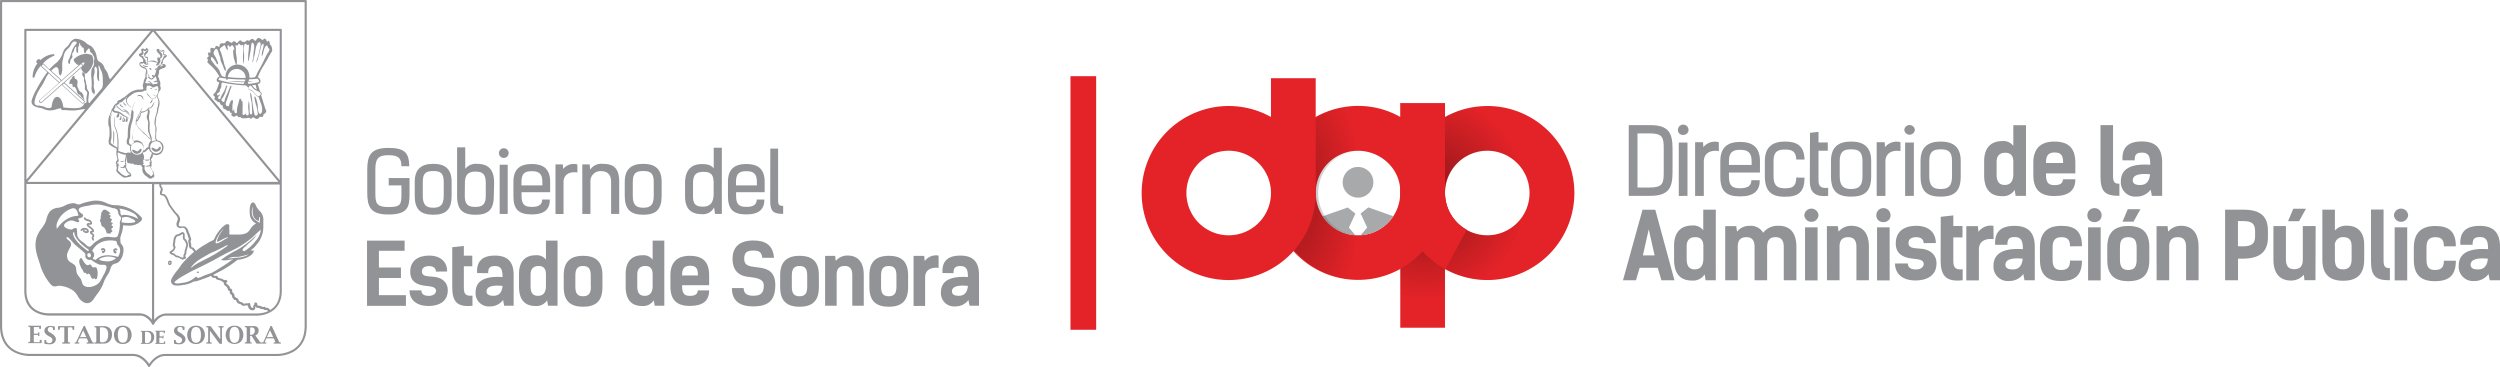 <svg xmlns="http://www.w3.org/2000/svg" xmlns:xlink="http://www.w3.org/1999/xlink" viewBox="0 0 681.15 100"><defs><style>.cls-1{isolation:isolate;}.cls-2{fill:#929396;}.cls-3{fill:#e42328;}.cls-4{opacity:0.4;fill:url(#radial-gradient);}.cls-5{fill:#a8a9ab;}.cls-6{opacity:0.35;mix-blend-mode:multiply;fill:url(#radial-gradient-2);}</style><radialGradient id="radial-gradient" cx="387.83" cy="53.41" r="28.27" gradientUnits="userSpaceOnUse"><stop offset="0"/><stop offset="1" stop-opacity="0"/></radialGradient><radialGradient id="radial-gradient-2" cx="349.68" cy="53" r="21.53" gradientTransform="translate(0 -42.22) scale(1 1.8)" xlink:href="#radial-gradient"/></defs><title>logo</title><g class="cls-1"><g id="Capa_1" data-name="Capa 1"><path class="cls-2" d="M40.25,90.15H38.38v.22h0c.16,0,.26.05.29.1s.05.17.05.38V93c0,.22,0,.36-.05.4s-.13.07-.29.08h0v.21H40.3a1.58,1.58,0,0,0,1.22-.5A1.94,1.94,0,0,0,42,91.86a1.57,1.57,0,0,0-1.73-1.71Zm.65,2.92a1,1,0,0,1-.87.41.75.75,0,0,1-.43-.08.52.52,0,0,1-.1-.38V90.4h.28a1.5,1.5,0,0,1,1.09.34,1.61,1.61,0,0,1,.32,1.12A2.07,2.07,0,0,1,40.9,93.07Z"/><path class="cls-2" d="M44.65,93.11c0,.19,0,.3-.06.32a.88.88,0,0,1-.4,0h-.3a1.45,1.45,0,0,1-.39,0c-.06,0-.09-.16-.09-.43V92h.82s.06.1.07.22v0h.25v-.78H44.3v0c0,.13,0,.21,0,.22h-.82V90.4h.77a.61.61,0,0,1,.28,0,.19.19,0,0,1,.06.17v.19h.36v-.64H42.3v.22h0c.17,0,.26.05.29.1s0,.17,0,.38V93c0,.22,0,.36,0,.4s-.12.07-.29.08h0v.21H45v-.67h-.37Z"/><path class="cls-2" d="M10.85,92.78a.92.92,0,0,1-.08.45,1.66,1.66,0,0,1-.54,0h-.4a2.86,2.86,0,0,1-.51,0c-.08,0-.12-.21-.12-.57V91.26h.68a1.25,1.25,0,0,1,.41,0c.06,0,.09.12.09.29v0h.34v-1h-.34v.06c0,.2,0,.29-.06.3a1.61,1.61,0,0,1-.44,0H9.22v-1.8h1a.87.87,0,0,1,.38,0c.06,0,.09.11.09.24v.25h.47v-.86H7.71v.3h.06c.22,0,.35.06.39.11a1.22,1.22,0,0,1,.07.52v2.89a1.22,1.22,0,0,1-.07.52c0,.06-.17.09-.39.11H7.71v.3h3.63v-.89h-.48Z"/><path class="cls-2" d="M14,90.81l-.31-.19a1.79,1.79,0,0,1-.54-.38.66.66,0,0,1-.13-.42.71.71,0,0,1,.21-.54.67.67,0,0,1,.51-.22.85.85,0,0,1,.61.23,1.31,1.31,0,0,1,.13.56v.06h.47V89a4.89,4.89,0,0,0-1.28-.2,1.68,1.68,0,0,0-1.14.37,1.19,1.19,0,0,0-.43,1c0,.51.4,1,1.19,1.42l.32.18a1.54,1.54,0,0,1,.53.4.72.72,0,0,1,.14.48.81.81,0,0,1-.23.6.83.83,0,0,1-.62.24,1,1,0,0,1-.69-.24c-.1-.08-.15-.25-.17-.54v-.07h-.47v1a6.29,6.29,0,0,0,1.33.17,2,2,0,0,0,1.31-.38,1.28,1.28,0,0,0,.48-1,1.19,1.19,0,0,0-.25-.77A3.64,3.64,0,0,0,14,90.81Z"/><path class="cls-2" d="M15.81,89.85h.47v-.09a.91.91,0,0,1,.08-.5.64.64,0,0,1,.38-.07h.78v3.49a1.19,1.19,0,0,1-.07.52c-.05.06-.2.09-.46.11h-.07v.3h2.18v-.3h-.06a1.25,1.25,0,0,1-.46-.09,1.85,1.85,0,0,1-.07-.54V89.19h.77a.68.68,0,0,1,.39.07.91.91,0,0,1,.08.5v.09h.48v-1H15.81Z"/><path class="cls-2" d="M25.21,93.22a2.3,2.3,0,0,1-.3-.54l-1.78-3.86H22.8L21,92.67a3.73,3.73,0,0,1-.29.56.57.57,0,0,1-.32.08h-.06v.3h1.27v-.3h-.19c-.13,0-.2,0-.2-.11a1.53,1.53,0,0,1,.18-.51l.24-.51h2l.24.5a2,2,0,0,1,.18.51c0,.07-.14.11-.41.13h-.06v.3h2v-.3h-.05C25.36,93.29,25.25,93.27,25.21,93.22Zm-3.4-1.37L22.65,90l.86,1.84Z"/><path class="cls-2" d="M28.2,88.86H25.73v.3h.06a.78.78,0,0,1,.39.11,1.29,1.29,0,0,1,.06.52v2.89a1.07,1.07,0,0,1-.07.52c0,.06-.17.09-.38.11h-.06v.3h2.55a2.1,2.1,0,0,0,1.62-.67,2.6,2.6,0,0,0,.61-1.8,2.29,2.29,0,0,0-.6-1.7A2.35,2.35,0,0,0,28.2,88.86Zm.88,3.88a1.35,1.35,0,0,1-1.15.53,1,1,0,0,1-.58-.1c-.08-.07-.12-.23-.12-.49V89.19h.36a2,2,0,0,1,1.45.44,2.15,2.15,0,0,1,.42,1.51A2.72,2.72,0,0,1,29.08,92.74Z"/><path class="cls-2" d="M33.46,88.75a2.29,2.29,0,0,0-1.76.66,2.89,2.89,0,0,0,0,3.65,2.32,2.32,0,0,0,1.76.66,2.35,2.35,0,0,0,1.76-.66,2.92,2.92,0,0,0,0-3.65A2.32,2.32,0,0,0,33.46,88.75Zm1,4.12a1.23,1.23,0,0,1-2,0,3.26,3.26,0,0,1-.34-1.64,3.22,3.22,0,0,1,.34-1.63,1.23,1.23,0,0,1,2,0,3.22,3.22,0,0,1,.34,1.63A3.26,3.26,0,0,1,34.48,92.87Z"/><path class="cls-2" d="M49.33,90.81,49,90.62a1.85,1.85,0,0,1-.53-.38.61.61,0,0,1-.14-.42.75.75,0,0,1,.21-.54.69.69,0,0,1,.52-.22.82.82,0,0,1,.59.23,1,1,0,0,1,.14.56v.06h.48V89a5,5,0,0,0-1.28-.2,1.65,1.65,0,0,0-1.14.37,1.16,1.16,0,0,0-.43,1c0,.51.39,1,1.19,1.42l.31.18a1.36,1.36,0,0,1,.53.4.73.73,0,0,1,.15.48.78.78,0,0,1-.24.6.82.82,0,0,1-.61.24,1.06,1.06,0,0,1-.7-.24.8.8,0,0,1-.17-.54v-.07h-.47v1a6.37,6.37,0,0,0,1.34.17,2,2,0,0,0,1.3-.38,1.26,1.26,0,0,0,.49-1,1.19,1.19,0,0,0-.26-.77A3.55,3.55,0,0,0,49.33,90.81Z"/><path class="cls-2" d="M53.41,88.75a2.32,2.32,0,0,0-1.77.66,2.92,2.92,0,0,0,0,3.65,2.36,2.36,0,0,0,1.77.66,2.31,2.31,0,0,0,1.75-.66,2.85,2.85,0,0,0,0-3.65A2.28,2.28,0,0,0,53.41,88.75Zm1,4.12a1.23,1.23,0,0,1-2,0,3.16,3.16,0,0,1-.34-1.64,3.12,3.12,0,0,1,.34-1.63,1.23,1.23,0,0,1,2,0,3.23,3.23,0,0,1,.33,1.63A3.27,3.27,0,0,1,54.43,92.87Z"/><path class="cls-2" d="M59.49,89.16h.07a.82.82,0,0,1,.39.11,1.29,1.29,0,0,1,.06.52v2.65l-2.62-3.58H56.2v.3h.06a.83.83,0,0,1,.4.11,1.29,1.29,0,0,1,.06.52v2.89a1.07,1.07,0,0,1-.07.52c0,.06-.17.09-.39.11H56.2v.3h1.5v-.3h-.06c-.21,0-.35,0-.39-.11a1.29,1.29,0,0,1-.06-.52V90.09l2.63,3.59h.65V89.79a1.07,1.07,0,0,1,.07-.52.78.78,0,0,1,.39-.11h0v-.3H59.49Z"/><path class="cls-2" d="M63.89,88.75a2.32,2.32,0,0,0-1.76.66,2.92,2.92,0,0,0,0,3.65,2.69,2.69,0,0,0,3.53,0,2.92,2.92,0,0,0,0-3.65A2.32,2.32,0,0,0,63.89,88.75Zm1,4.12a1.14,1.14,0,0,1-1,.54,1.12,1.12,0,0,1-1-.54,3.16,3.16,0,0,1-.34-1.64,3.12,3.12,0,0,1,.34-1.63,1.14,1.14,0,0,1,1-.54,1.16,1.16,0,0,1,1,.54,3.12,3.12,0,0,1,.34,1.63A3.16,3.16,0,0,1,64.92,92.87Z"/><path class="cls-2" d="M76.12,93.22a3.06,3.06,0,0,1-.29-.54l-1.78-3.86h-.34L72,92.67a2.92,2.92,0,0,1-.29.56.54.54,0,0,1-.32.08h-.11a.66.66,0,0,1-.36-.09,3.28,3.28,0,0,1-.43-.54l-.93-1.29a1.48,1.48,0,0,0,.69-.52,1.45,1.45,0,0,0,.22-.83c0-.79-.49-1.2-1.46-1.2l-.3,0h-2v.3h.06c.21,0,.34.06.38.11a1.07,1.07,0,0,1,.07.52v2.89a1.07,1.07,0,0,1-.07.52c0,.06-.17.09-.38.11H66.7v.3h1.89v-.3h-.06c-.17,0-.28,0-.32-.11a1.29,1.29,0,0,1-.06-.52V91.53h.41l1.32,2.08h2.67v-.3h-.18c-.13,0-.2,0-.2-.11a1.68,1.68,0,0,1,.17-.51l.24-.51h2l.24.5a1.66,1.66,0,0,1,.18.51c0,.07-.14.11-.41.13h-.06v.3h2v-.3h0C76.28,93.29,76.16,93.27,76.12,93.22Zm-7-2.3a1,1,0,0,1-.79.3h-.18v-2h.36a.8.8,0,0,1,.91.91A1.13,1.13,0,0,1,69.12,90.92Zm3.6.93L73.57,90l.86,1.84Z"/><path class="cls-2" d="M53.81,74l0,0c-.45.21.11.55.33.32S54,73.87,53.81,74Z"/><path class="cls-2" d="M47,69.44a1.46,1.46,0,0,1,.3.11,1.16,1.16,0,0,1,.22.18l.17.15a1,1,0,0,0,.48.23.93.93,0,0,1,.19,0,1.87,1.87,0,0,1,.48.2,2.35,2.35,0,0,0,.6.25.34.34,0,0,0,.34.2h0a.38.38,0,0,0,.3-.21h.08a.51.51,0,0,0,.35-.07l0,0a.24.24,0,0,0,.12-.32l0,0s0-.06,0-.09a.24.24,0,0,0-.13-.18c-.06-.08,0-.19.08-.45l.07-.13a1.13,1.13,0,0,0,.13-.27,1.31,1.31,0,0,0,0-.33.29.29,0,0,1,0-.16,2.13,2.13,0,0,1,.13-.46c0-.16.11-.32.14-.49a1.15,1.15,0,0,1,.08-.29,1.53,1.53,0,0,0,.1-.81,3.57,3.57,0,0,0-.41-1,1.9,1.9,0,0,0-.26-.33.63.63,0,0,1-.24-.37,1.71,1.71,0,0,1,0-.46c0-.38,0-.79-.26-1a.85.85,0,0,0-.78.06L49,63.6a1.41,1.41,0,0,1-.39.19l-.2.05a1.08,1.08,0,0,0-.62.3,2.6,2.6,0,0,0-.55,1.5l0,.22c0,.09,0,.17-.06.27a2.09,2.09,0,0,0-.09.75.93.93,0,0,0,.13.34.53.53,0,0,1,.1.29c0,.32-.55.77-1,1a.23.23,0,0,0-.12.28C46.24,69.18,46.64,69.32,47,69.44Zm.83-1.89a1,1,0,0,0-.15-.56c0-.07-.07-.14-.08-.18a1.68,1.68,0,0,1,.08-.56,2.22,2.22,0,0,0,.07-.31,1.66,1.66,0,0,0,0-.22,2.27,2.27,0,0,1,.42-1.24.57.57,0,0,1,.37-.16l.25-.07a2.32,2.32,0,0,0,.5-.24,2,2,0,0,1,.25-.14.62.62,0,0,1,.29-.09h0a1.53,1.53,0,0,1,0,.55,2.65,2.65,0,0,0,0,.57,1.06,1.06,0,0,0,.37.62,2.31,2.31,0,0,1,.2.24,4,4,0,0,1,.35.83,1.31,1.31,0,0,1-.09.57,2.56,2.56,0,0,0-.1.34,3,3,0,0,1-.12.43,4.26,4.26,0,0,0-.16.54,2.18,2.18,0,0,0,0,.25,1.27,1.27,0,0,1,0,.2.68.68,0,0,1-.09.16,1.4,1.4,0,0,0-.09.17,1,1,0,0,0-.07.87.39.39,0,0,0-.15,0,.35.35,0,0,0-.17.1.38.38,0,0,0-.18-.09,1.63,1.63,0,0,1-.53-.21,2.21,2.21,0,0,0-.58-.25l-.23-.05a.42.42,0,0,1-.27-.13l-.14-.12a1.35,1.35,0,0,0-.33-.26,2.32,2.32,0,0,0-.35-.14,2.3,2.3,0,0,1-.39-.17A2,2,0,0,0,47.78,67.55Z"/><path class="cls-2" d="M46.78,71.41a.19.19,0,0,0-.05-.2.7.7,0,0,0-.46-.2.45.45,0,0,0-.32.12.16.16,0,0,0-.06.08c-.18.51-.11.86.2,1a.52.52,0,0,0,.21,0c.39,0,.44-.43.46-.66A1.37,1.37,0,0,0,46.78,71.41Zm-.41.12a1.13,1.13,0,0,1-.06.31s0,0-.08,0-.06-.21,0-.43a.27.27,0,0,1,.15,0A.34.34,0,0,1,46.37,71.53Z"/><path class="cls-2" d="M83.29,0H.29A.29.29,0,0,0,0,.29V88.76C0,96.79,7.26,97,8.09,97H36.25c2.34,0,3.85,2.42,3.87,2.46l.25.39a.31.31,0,0,0,.25.13.29.29,0,0,0,.24-.13l.26-.4S42.63,97,45,97H75.49a9.46,9.46,0,0,0,4.43-1.14c1.67-.95,3.66-2.95,3.66-7.12V.29A.29.29,0,0,0,83.29,0ZM83,88.76c0,3.12-1.13,5.34-3.37,6.61a8.81,8.81,0,0,1-4.14,1.06H45c-2.68,0-4.29,2.63-4.35,2.73v0h0c-.07-.11-1.68-2.74-4.36-2.74H8.09c-1.25,0-7.51-.36-7.51-7.67V.58H83Z"/><path class="cls-2" d="M6.62,79.22c0,6.57,6,6.76,6.64,6.76H38.15c1.88,0,3.09,2,3.09,2l.21.39a.3.3,0,0,0,.26.15.29.29,0,0,0,.25-.15l.2-.37s1.22-2,3.1-2H70.14A7.81,7.81,0,0,0,73.78,85c1.37-.77,3-2.41,3-5.82V8.12a.29.29,0,0,0-.29-.28H6.91a.29.29,0,0,0-.29.28V49.63l0,0,0,0ZM70.14,85.4H45.26A4.34,4.34,0,0,0,42,87.18v-37h1.41s0,0,0,.08a1.21,1.21,0,0,0,.11.69,2.36,2.36,0,0,0,.17.26c.09.1.12.15.11.38a1.54,1.54,0,0,1-.11.42,1.7,1.7,0,0,0-.12.52c0,.57.24.66.57.72l.19,0c.61.16.91,1,1.21,1.75a5.22,5.22,0,0,0,.57,1.23l.49.66c.22.32.45.64.69.94a4.26,4.26,0,0,0,.42.5,2.7,2.7,0,0,1,.72,1.09,1.64,1.64,0,0,1-.17.93,1.57,1.57,0,0,0-.1,1.21,1.22,1.22,0,0,0,1.39.54,1,1,0,0,1,.57,0,1.61,1.61,0,0,1,.62,1,3.32,3.32,0,0,0,.22.55,3.77,3.77,0,0,1,.23.64c0,.14.08.27.13.42l.08.17a.5.5,0,0,1,.07.25.4.4,0,0,1-.07.15.68.68,0,0,0-.11.29,1.67,1.67,0,0,0,.1.63c0,.11.06.23.08.34a2,2,0,0,1,0,.24,1.3,1.3,0,0,0,.28.87.75.75,0,0,0,.33.14.71.71,0,0,1,.19.06,1.58,1.58,0,0,1,.15.18l.09.13.2.23.18.2a34.29,34.29,0,0,0-2.79,2.72,9.7,9.7,0,0,0-1,1.28c-.24.34-.46.66-.66.91a15.73,15.73,0,0,0-1.37,1.85c-.36.61-.86,1.46,0,2.18a1.87,1.87,0,0,0,1.15.26h.6a10.14,10.14,0,0,0,1.31-.2l.16,0a8,8,0,0,0,2.45-.86h0a2,2,0,0,1,.42-.07,2.33,2.33,0,0,0,.58-.1l.3-.1h0l.76-.26c.36-.15.63-.24.92-.34l.76-.28c.33-.12.68-.27,1-.44a.75.75,0,0,1,.11.13.76.76,0,0,0,.64.43,2.3,2.3,0,0,0,.39,0h.1s0,0,0,0a.57.57,0,0,0,.18.31,1.64,1.64,0,0,0,.81.31l.33.09a2,2,0,0,1,.5.29l.32.22.09,0A1.16,1.16,0,0,0,61.57,78l.21.22a1.15,1.15,0,0,1,.21.33l.07.16a.62.62,0,0,1,0,.1.83.83,0,0,0,.17.34.46.46,0,0,0,.36.1h0a.32.32,0,0,1,0,.18.92.92,0,0,0,.05.45,1.13,1.13,0,0,0,.31.36,1.86,1.86,0,0,1,.2.2.8.8,0,0,1,.09.31.88.88,0,0,0,.08.33.7.7,0,0,0,.27.29l.05,0s0,0,0,.06a.24.24,0,0,0,.07.23.25.25,0,0,0,.23.06c.27-.08.32,0,.46.31a1.65,1.65,0,0,0,.4.57,1.6,1.6,0,0,0,.5.21,3.17,3.17,0,0,1,.35.14l.16.12a1,1,0,0,0,.48.26.55.55,0,0,0,.4-.1l.09,0a1.83,1.83,0,0,1,.35,0,3.59,3.59,0,0,0,.46,0l0,.22a1.2,1.2,0,0,0,.55.89,1.09,1.09,0,0,0,1.13.09.7.7,0,0,0,.26-.77.21.21,0,0,0-.11-.15l0,0s0,0,0,0a.4.4,0,0,0,.1-.12l0,.06a.81.81,0,0,0,.68.42l.16,0,.41.14a2,2,0,0,0,1.08.24.51.51,0,0,0,.22.19.82.82,0,0,0,.37,0h.19a.63.63,0,0,1,.36.3l0,.06A7.38,7.38,0,0,1,70.14,85.4Zm-11-19.55c.27.22,2.87-1.67,3-1-.45,0-1.33.69-1.94,1-.37.18-1.62.92-1.45,0a6.3,6.3,0,0,1,.9-1.89A6.53,6.53,0,0,1,61,62.27,16.8,16.8,0,0,0,59.78,64C59.69,64.22,58.93,65.67,59.16,65.85ZM69,58.78a2.28,2.28,0,0,0,1.45,1.44c.26-.27-.09-1.2.39-1.07,0,0,0,0,0,0-.06.27,0,.61,0,.91a2,2,0,0,0-.08.7c-.63-.51-1.42-.71-1.89-1.73A3.19,3.19,0,0,1,69,56.19,4.74,4.74,0,0,0,69,58.78Zm2.06,3.77a5.18,5.18,0,0,1-1.41,3.09,10.55,10.55,0,0,1-3.07,2.79,2.48,2.48,0,0,1-.53-.2,1.4,1.4,0,0,1,.62-.9c.52-.41.82-.81,1.33-1.23a8.49,8.49,0,0,0,2-2.21,26,26,0,0,1-5.64,4.34,24,24,0,0,0-4.18,2.63c.23,0,.8.11,1,.09.64-.07.75-.07,1.39-.16a3.47,3.47,0,0,0,1.07-.28C62,71.74,60.12,72.94,58.31,74a9.74,9.74,0,0,1-.93.46c-.56.22-1,.31-1.81.65-.42.17-1.57.86-1.86.49s-.41-.13-1,.33a6,6,0,0,1-3,1.13c-.39.07-2.26.47-2.16-.26l0,0A14.1,14.1,0,0,1,50,75.11c.92-.49,1.9-1.1,3-1.61l2.6-1.27c1.43-.71,2.81-1.43,4.16-2.2,2.4-1.35,4.3-2.07,5.88-3.09a31,31,0,0,0,3.22-2.33C69.31,64.14,71,62.58,71.1,62.55Zm-3.49,6.9a7,7,0,0,1-2.82.76c-.74,0-2.79.29-2.79.29A5.07,5.07,0,0,1,64.59,70C65.7,70,68,69.13,67.61,69.45ZM59.48,68,61,67.25c.3-.17.72-.5,1.07-.41a1.56,1.56,0,0,1-.47.42,44.3,44.3,0,0,1-4.24,2.66c-.83.45-1.73.87-2.61,1.34A12.51,12.51,0,0,0,52.07,73c0-.16.08-.33.2-.47a9,9,0,0,1,2.07-1.81c.81-.54,1.69-1,2.52-1.48S58.62,68.48,59.48,68ZM76.21,79.22c0,2.47-.88,4.23-2.62,5.25,0,0-.06-.07-.09-.12a1.14,1.14,0,0,0-.62-.47,2,2,0,0,0-.33,0h-.17l0-.06a.92.92,0,0,0-.22-.22.22.22,0,0,0-.22,0,.18.18,0,0,0-.09.08,5.57,5.57,0,0,1-.74-.23,3.59,3.59,0,0,0-.48-.17l-.18,0c-.21,0-.25,0-.34-.18s0-.1,0-.14a.55.55,0,0,0-.22-.49.49.49,0,0,0-.46,0,.26.26,0,0,0-.11.32c0,.09,0,.12-.11.27a.89.89,0,0,0-.25.61.23.23,0,0,0,.11.2.19.19,0,0,0,.14,0l0,0a.59.59,0,0,1-.58-.06.77.77,0,0,1-.37-.6,2.86,2.86,0,0,0-.14-.51.25.25,0,0,0-.14-.13.28.28,0,0,0-.18,0,1.74,1.74,0,0,1-.54.09,1.93,1.93,0,0,0-.42,0,.76.76,0,0,0-.27.11l-.07,0a.9.9,0,0,1-.24-.16,1.46,1.46,0,0,0-.21-.16,2,2,0,0,0-.44-.17,1.45,1.45,0,0,1-.37-.16.85.85,0,0,1-.24-.37c-.13-.26-.3-.62-.74-.62a.6.6,0,0,0-.26-.28l-.09-.08a1.06,1.06,0,0,1,0-.19,1.06,1.06,0,0,0-.17-.51,1.5,1.5,0,0,0-.27-.3,1.24,1.24,0,0,1-.2-.2.45.45,0,0,1,0-.21.7.7,0,0,0-.15-.57.39.39,0,0,0-.39-.13l0-.08a1.39,1.39,0,0,0-.06-.19.51.51,0,0,1-.07-.15,1.59,1.59,0,0,0-.3-.45l-.22-.23A.73.73,0,0,1,61.6,77l.16-.09.05,0a.27.27,0,0,0,.13-.15.26.26,0,0,0,0-.2.65.65,0,0,0-.66-.29.26.26,0,0,0-.16.09L61,76.29a2.49,2.49,0,0,0-.63-.36,3.15,3.15,0,0,0-.39-.1,1.56,1.56,0,0,1-.59-.2s0,0,0-.08a.52.52,0,0,0-.33-.38.7.7,0,0,0-.27,0h-.28c-.23,0-.25-.08-.32-.19l-.07-.11c.29-.14.58-.3.9-.47l.35-.18a27.76,27.76,0,0,0,4.41-2.72l1-.75.27,0a7.59,7.59,0,0,0,2.16-.58c.72-.26,1.86-1,1.9-1.73a.16.16,0,0,0,0-.14.17.17,0,0,0-.14-.06h0c-.27,0-.51,0-.75,0,.18-.15.36-.28.6-.45l0,0a4.64,4.64,0,0,0,.78-.75c.18-.24.32-.4.44-.55a5.67,5.67,0,0,0,.71-1,7.42,7.42,0,0,0,1-3.89v-.33a3.35,3.35,0,0,0,0-.45l0-.64A3.34,3.34,0,0,0,71,57.73a5.83,5.83,0,0,1-1.21-1.56L69.71,56a1.39,1.39,0,0,0-.46-.73.62.62,0,0,0-.34-.11c-.49,0-.66.61-.74.9a6.94,6.94,0,0,0,0,2.94,3.22,3.22,0,0,0,1.6,1.9h0a2.48,2.48,0,0,0-.29.17l-.12.08a3.58,3.58,0,0,0-1.1,1.18,5.41,5.41,0,0,1-.36.5,2.16,2.16,0,0,1-1.1.81,5.51,5.51,0,0,1-1.67.27H62.59a.41.41,0,0,1-.11-.35,4.71,4.71,0,0,0,0-.93,3.65,3.65,0,0,1,0-.87.61.61,0,0,0-.13-.53.46.46,0,0,0-.37-.16c-.11,0-.45,0-1.3.74a10.52,10.52,0,0,0-2.21,3.08l-.28.52h0a12.19,12.19,0,0,0-1.91,1l-.6.34a15.09,15.09,0,0,0-2,1.38l-.27.22-.2-.23-.18-.2-.07-.1a1.16,1.16,0,0,0-.25-.29.89.89,0,0,0-.38-.15l-.11,0a1.17,1.17,0,0,1-.13-.55l0-.28a3.15,3.15,0,0,0-.1-.39,1.42,1.42,0,0,1-.08-.45l.05-.09a.81.81,0,0,0,.13-.37.9.9,0,0,0-.11-.48l-.06-.14a3.3,3.3,0,0,1-.12-.38,4.58,4.58,0,0,0-.26-.73,2.78,2.78,0,0,1-.2-.49,2.05,2.05,0,0,0-.84-1.24,1.39,1.39,0,0,0-.86-.09c-.46,0-.73.07-.92-.28a1.38,1.38,0,0,1,.14-.81,2.12,2.12,0,0,0,.18-1.23A3.31,3.31,0,0,0,48.06,58a3.57,3.57,0,0,1-.4-.46c-.23-.3-.46-.62-.68-.93s-.32-.46-.48-.67A4.61,4.61,0,0,1,46,54.83c-.32-.86-.68-1.83-1.55-2a1,1,0,0,0-.21,0l-.15,0s0,0,0-.21a1.43,1.43,0,0,1,.1-.36,2.19,2.19,0,0,0,.14-.56.93.93,0,0,0-.21-.7.88.88,0,0,1-.12-.19.69.69,0,0,1-.06-.43v-.11H76.21Zm0-70.8V49.08L42.32,8.42Zm-.36,41.14H7.44l34.26-41Zm-53.66-32,.19.22a.17.17,0,0,1,0,.23l-5.12,4.54-.09.07-.06.07-.05,0-5.79,5.15a.19.19,0,0,1-.12,0,.13.13,0,0,1-.11-.05h0l-.2-.22a.16.16,0,0,1,0-.24l.41-.36,5.34-4.74L22,17.52a.16.16,0,0,1,.11-.05A.18.18,0,0,1,22.19,17.53Zm-.05-.24a3.63,3.63,0,0,1,.94-.35,3.42,3.42,0,0,1-.46.92.34.34,0,0,0-.1-.24l-.19-.22A.31.31,0,0,0,22.14,17.29Zm-4.6,5.42,5.32,4.83a.18.18,0,0,1,0,.24l-.13.14-.07.08a.16.16,0,0,1-.11.05h0a.14.14,0,0,1-.11,0l-3.16-2.87-2.16-2a.17.17,0,0,1,0-.24l.1-.1,0,0,.06-.08.07,0h.05A.28.28,0,0,1,17.54,22.71Zm-1-.66-.08.08-.12.14a.19.19,0,0,1-.13.05.13.13,0,0,1-.1,0l-1.92-1.74-.73-.66L13,19.5l-1.58-1.44a.17.17,0,0,1,0-.23l.2-.22a.15.15,0,0,1,.12-.05.15.15,0,0,1,.11,0L13.38,19l.44.4.56.51,1.53,1.38.57.53A.17.17,0,0,1,16.5,22.05Zm-3.2-2,.77.7,1.86,1.69a.42.42,0,0,0,.12.08l-4.71,4.18-.63.56a.37.37,0,0,0-.12.25.43.43,0,0,0,.09.26l.19.22A.41.41,0,0,0,11,28a.33.33,0,0,0,.16.05.39.39,0,0,0,.24-.09l5.49-4.88a.44.44,0,0,0,.11.2L18.85,25l3.45,3.14a.38.38,0,0,0,.25.09.34.34,0,0,0,.24-.09l0,0,.08-.08.12-.14a.37.37,0,0,0,0-.51l-5.33-4.83a.17.17,0,0,0-.1-.06l4.73-4.2c-.29.42-.18.63.34,1.21.32.36.56.53.76.53a.28.28,0,0,0,.2-.08c2.57-2.34,1.73-4.4,1.56-4.75a.25.25,0,0,0,0-.07.27.27,0,0,0-.08-.07,3.24,3.24,0,0,0-1.62-.43,5.13,5.13,0,0,0-3.28,1.43.24.24,0,0,0-.09.18c0,.2.1.47.42.83s.58.59.82.59a.54.54,0,0,0,.27-.07L16.73,21.9a.37.37,0,0,0-.12-.23L15.86,21l-1.41-1.27-.5-.46a3,3,0,0,1,.51-.5c.22-.16.69-.56,1-.46s.41.43.47.61c.13.41,0,1.15.31,1.49.44.56.67-.93.7-1.21.06-.58,0-1.16,0-1.74a7.31,7.31,0,0,1,.29-1.67,7.09,7.09,0,0,1,.41-1.43,3.46,3.46,0,0,1,1-1.2,5,5,0,0,0,.87-1.3c.22-.38.78-.76,1.23-.47s-.28.9-.49,1.21A5,5,0,0,0,19.56,14a16.78,16.78,0,0,1-.63,1.85,5.23,5.23,0,0,0-.34.72.9.9,0,0,0,.18.79c.34.24.32-.43.34-.64a1.39,1.39,0,0,1,.3-.69,1,1,0,0,0,.32-.58c0-.29-.12-.49-.06-.78a2.12,2.12,0,0,1,.37-.61c.18-.29.24-1.34.74-1.3.11.52-.18,1.45.34,1.7.29-.32.12-1.07.19-1.49,0-.26.19-.38.24-.62s-.09-.66.25-.58a1.44,1.44,0,0,0,.18.65c.07.09.16.06.23.14s.05.29.13.34c.23.17.33-.16.45.26.06.24.06.5.1.74s0,.54.21.59.36-.45.46-.62a5.08,5.08,0,0,1,.44-.5c.16-.2.3-.32.44.06.09.22,0,.45.16.68s.36.32.52.5a2.69,2.69,0,0,1,.33.6,1.37,1.37,0,0,1,.25.61,3.59,3.59,0,0,1-.12.93c0,.27,0,.54,0,.81-.06.58-.55.95-.65,1.52a9,9,0,0,0,0,2.43,16.15,16.15,0,0,1,.05,1.84A4.81,4.81,0,0,0,25.05,25c.08.2.23.27.38.43s.16.26.3.38c.06-.55.22-.87,0-1.37a3,3,0,0,1-.15-1.58,15.16,15.16,0,0,0-.09-1.67,9.14,9.14,0,0,1,.3-1.49c0-.37-.14-1,0-1.33.32-.56.7.37.7.67,0,.93-.31,2.49.5,3.14.14-.23,0-.48,0-.72A6.11,6.11,0,0,1,27,20.38a7.84,7.84,0,0,0-.07-1.54c-.06-.23-.24-1.44.16-.75a7.94,7.94,0,0,1,.28.77c.11.28.3.54.39.84A8.28,8.28,0,0,1,28,22.19,3.83,3.83,0,0,1,27.81,24l-1.93,2.28-1.17,1.36c-.11.14-.22.45-.39.44s-.25-.39-.26-.56a4.67,4.67,0,0,1,0-.52c.06-.54.14-1.08.19-1.6s-.49-.86-.56-1.36a7.34,7.34,0,0,0-.09-.82,3.11,3.11,0,0,1-.16-.67c0-.54-.33-.88-.31-1.46,0-.39.09-1.09-.34-1.29s-.39,0-.4.33a1.14,1.14,0,0,0,.29.71,1,1,0,0,1,.21.74,1.49,1.49,0,0,0,.09.78,4.06,4.06,0,0,1,.15,1.52.92.92,0,0,0,.17.68c.12.16.36.34.42.53.14.44-.13,1-.15,1.48s0,.93,0,1.39c0,0-.11,0-.15-.07a.4.4,0,0,1-.44.24,1.69,1.69,0,0,1-1.08,1.14c-1,.46-4.64,0-4.64,0S17,26.49,15.64,26.4s-1.59,2.79-1.59,2.79c-.33.4-1.39.27-1.79,0s-1.27-.28-1.44-.42h-.15a1.36,1.36,0,0,1-1.07-.26c-.33-.34-.17-1-.07-1.38a9.75,9.75,0,0,1,1.22-2.79c.3-.48.59-.93.9-1.4a14.86,14.86,0,0,0,.79-1.6A5.41,5.41,0,0,1,13.3,20ZM7.2,8.42H41.08L30,21.63a5.55,5.55,0,0,1-.38-.78,4.11,4.11,0,0,1-.15-.46,3.57,3.57,0,0,0-.31-.8c-.08-.12-.17-.24-.25-.37a3.48,3.48,0,0,1-.43-.69l-.07-.17a2.67,2.67,0,0,0-.76-1.18c-.13-.1-.27-.18-.39-.26a1.94,1.94,0,0,1-.57-.43,1.94,1.94,0,0,1-.29-.79,3.33,3.33,0,0,0-.1-.4l0-.15A5.51,5.51,0,0,0,25,12.7a2.76,2.76,0,0,0-.61-.37L24,12.14a4.12,4.12,0,0,1-.47-.38,2.8,2.8,0,0,0-.41-.35,4.89,4.89,0,0,0-2.4-.85,1.58,1.58,0,0,0-.45.06A3,3,0,0,0,18.86,12a5.1,5.1,0,0,1-.31.42,2.5,2.5,0,0,1-.43.43,2.56,2.56,0,0,0-.47.46,3.91,3.91,0,0,0-.55,1.1L17,14.7A5.63,5.63,0,0,1,15.46,17a17.56,17.56,0,0,0-2,1.89L12,17.46a.36.36,0,0,0-.24-.09h-.09a7.45,7.45,0,0,1,3-2.14.18.18,0,0,0,.15-.16l0-.13v0a.2.2,0,0,0-.2-.2h0A6.09,6.09,0,0,0,11,16.4a.45.45,0,0,0-.4-.29.7.7,0,0,0-.49.27.62.62,0,0,0-.2.6.48.48,0,0,0,.3.28A6.07,6.07,0,0,0,8.88,21a.19.19,0,0,0,.08.15.21.21,0,0,0,.11,0h0l.15,0A.18.18,0,0,0,9.41,21a7.24,7.24,0,0,1,1.77-3.12.38.38,0,0,0,.11.33l1.59,1.44a39.27,39.27,0,0,0-3,4.82A14.4,14.4,0,0,0,8.7,27.11c-.29.95.06,1.59,1.09,2a5.22,5.22,0,0,0,1.17.28,3.08,3.08,0,0,1,1,.33,3.63,3.63,0,0,0,1.6.36A5.55,5.55,0,0,0,15,29.89l.29-.09a5.68,5.68,0,0,1,1.19-.29h.1a.69.69,0,0,1,.07.15A.45.45,0,0,0,17,30a1.79,1.79,0,0,0,.36,0h.23A2,2,0,0,1,18,30a15,15,0,0,0,1.68.1h.5a11.65,11.65,0,0,0,1.8-.25l.53-.1a2,2,0,0,1,.39,0h.31L7.2,48.94Zm0,41.72H41.41v37a4.36,4.36,0,0,0-3.26-1.78H13.26c-1,0-6.06-.3-6.06-6.18Z"/><path class="cls-2" d="M22.7,25.88c0-.09-.14-.15-.19-.23s0-.22-.14-.35-.42-.25-.6-.42a1.22,1.22,0,0,1-.39-.65c-.07-.21-.23-.41-.29-.62-.16-.52.13-1.08,0-1.61s-.64-.42-.8-.78c0-.13.08-.49-.11-.56s-.33.18-.41.26a3.36,3.36,0,0,0-.27.49c-.1.17-.27.26-.36.4a2.91,2.91,0,0,0-.27,1.08c.23,0,.57-.13.77,0s0,.52.22.71.4,0,.59.19a2,2,0,0,1,.38.7c.09.27.17.55.26.81s.18.34.48.47a1,1,0,0,1,.55.58c.13.27.28.24.46.45s.06.41.41.42h0c-.07-.22-.14-.42-.21-.65S22.77,26.06,22.7,25.88Z"/><path class="cls-2" d="M73.55,12.18h0a.84.84,0,0,1,0-.19c0-.05,0-.11,0-.14a1.33,1.33,0,0,0-.1-.28,1,1,0,0,1-.1-.36.1.1,0,0,0-.08-.1.38.38,0,0,0-.35.18c0,.05-.09.1-.14.1h0s-.13-.23-.17-.32a1.38,1.38,0,0,0-.08-.2c-.14-.23-.27-.34-.42-.34s-.27.12-.4.26a1.75,1.75,0,0,1-.2.19,1.74,1.74,0,0,0-1.07-.64.35.35,0,0,0-.21.06,1,1,0,0,0-.36.41c-.16.28-.25.38-.49.22a.72.72,0,0,1-.18-.17.63.63,0,0,0-.53-.26.6.6,0,0,0-.43.27A1.29,1.29,0,0,1,68,11a.31.31,0,0,1-.17.09.21.21,0,0,1-.11,0,.74.74,0,0,0-.29-.1.46.46,0,0,0-.45.22.52.52,0,0,1-.21.18.34.34,0,0,1-.28,0l-.16,0-.17,0a.39.39,0,0,1-.27-.08.31.31,0,0,1-.1-.13c0-.08-.1-.21-.43-.13a.79.79,0,0,0-.46.38c-.11.15-.2.29-.37.29h0c-.11,0-.2-.11-.3-.22a.64.64,0,0,0-.53-.27.6.6,0,0,0-.35.25.47.47,0,0,1-.17.15c-.13.06-.27,0-.42-.1l-.13-.07a1.18,1.18,0,0,1-.19-.1,1,1,0,0,0-.52-.21h0a.49.49,0,0,0-.44.33.94.94,0,0,1-.12.18.42.42,0,0,1-.34.14,1.54,1.54,0,0,1-.3,0,1.65,1.65,0,0,0-.31,0,.5.5,0,0,0-.44.23,1.15,1.15,0,0,0-.16.46c0,.23-.06.27-.13.27a.68.68,0,0,1-.28-.09l-.12-.07a.43.43,0,0,0-.25-.11.36.36,0,0,0-.26.15.64.64,0,0,0-.14.27c0,.12-.06.2-.19.24a.9.9,0,0,1-.51-.06c-.19-.06-.37-.1-.48,0a.68.68,0,0,0-.12.48l0,.24a.94.94,0,0,1,0,.44c0,.06-.12.09-.27.09h-.33a.1.1,0,0,0-.09.08.91.91,0,0,0,.11.53,1.07,1.07,0,0,1,.11.33c0,.11-.07.17-.18.25a.49.49,0,0,0-.24.38.36.36,0,0,0,.2.32c.07.06.11.08,0,.28,0,0,0,.07-.06.11a.36.36,0,0,0-.06.33.86.86,0,0,0,.28.32.82.82,0,0,1,.25.28l0,0a10.25,10.25,0,0,1,2.75,3.39h-.07a.5.5,0,0,0-.47.36.61.61,0,0,0-.09.86.42.42,0,0,0,.21.16l.36.11c-.15.49-.3,1-.48,1.43a5.37,5.37,0,0,1-.72,1.46,1.06,1.06,0,0,1-.15.15c-.13.11-.29.23-.28.39s.14.27.26.36.17.13.19.19a.37.37,0,0,1-.06.24.45.45,0,0,0-.07.36c.05.14.22.25.38.35l.15.1.13.11a.77.77,0,0,0,.46.25.56.56,0,0,0,.2,0h0a1,1,0,0,1,.1.14,2.26,2.26,0,0,1,.14.26.78.78,0,0,0,.73.54v.1a.73.73,0,0,0,.57.9,1,1,0,0,1,.21.1l.16.12a1,1,0,0,0,.36.23.82.82,0,0,0,.27,0,.41.41,0,0,1,.3,0,1.3,1.3,0,0,1,0,.13.85.85,0,0,0,.06.19c.09.15.14.18.23.2a.21.21,0,0,1,.12,0c.17.09.16.11.12.21a.92.92,0,0,0-.06.3c0,.37.29.45.54.52l0,0a.49.49,0,0,0,.53-.1l.16-.11c.2-.11.24-.1.4.07l.14.15a.49.49,0,0,0,.32.16.65.65,0,0,0,.16,0,.28.28,0,0,1,.18,0,.51.51,0,0,1,.23.12.68.68,0,0,0,.44.17h0a3.39,3.39,0,0,0,.54,0l.32,0a5.58,5.58,0,0,0,.59-.1l.14,0a.33.33,0,0,1,.3.08.71.71,0,0,0,.35.15.3.3,0,0,0,.18-.08A.39.39,0,0,1,69,32a.56.56,0,0,1,.29.1l.16.11a.79.79,0,0,0,.51.2H70a.86.86,0,0,0,.72-.57h.36a1.25,1.25,0,0,0,.4,0,.39.39,0,0,0,.26-.39.28.28,0,0,1,.06-.2A.63.63,0,0,1,72,31a.74.74,0,0,0,.34-.22,1,1,0,0,0,.17-.75.4.4,0,0,0-.17-.23c-.37-1.17-.8-2.57-1.2-3.86a.63.63,0,0,0,.15-.34.6.6,0,0,0-.2-.49,1.43,1.43,0,0,0-.26-.22c-.24-.8-.45-1.52-.59-2l.33-.09a.37.37,0,0,0,.24-.2,1,1,0,0,0,.11-.84.45.45,0,0,0-.18-.18.43.43,0,0,0-.43-.45h-.09a15.89,15.89,0,0,1,1.67-3.32c.29-.49.6-1,.87-1.5l.06-.12c.3-.55.6-1.12.93-1.65l.12-.19a2.07,2.07,0,0,0,.27-.45,2.57,2.57,0,0,0-.38-1.64A.3.3,0,0,0,73.55,12.18ZM59.61,21.8c-.22-.35.09-.32.13-.51s.06-.11.1-.11a.15.15,0,0,1,.08,0l.15,0c.51.08,1,.15,1.49.2a3.11,3.11,0,0,0,.12.3.18.18,0,0,0,.18.1h0a.2.2,0,0,0,.16-.18v-.16c1.61.16,3.11.22,4.37.22h.46a2.39,2.39,0,0,1-.15.54c-.38,0-.76,0-1.13,0-.57-.05-1.16-.1-1.74-.12s-1.16,0-1.75,0l1.74.14,1.73.17c.36,0,.71,0,1.06,0a1.09,1.09,0,0,1-.08.15l-.1.16a.19.19,0,0,0,0,.18,25.93,25.93,0,0,1-6.49-1ZM62.08,21a2.43,2.43,0,0,1,4.85.22A31.84,31.84,0,0,1,62.08,21Zm9.35,9.06c0,.38-.33,1.33-.79.82s-.32-1.62-.43-2.27a8,8,0,0,0-.54-2c-.21-.46-.41-.41-.35.06a14.81,14.81,0,0,0,.58,2.34,7.8,7.8,0,0,1,.25,1.26c0,.29.19.68,0,1a.7.7,0,0,1-.63.21c-.17-.09-.21-.49-.26-.65a17.71,17.71,0,0,1-.4-2.33c-.09-.54-.12-1.07-.2-1.61s-.14-1.39-.49-1.69c0,.1,0,.2,0,.29a7.46,7.46,0,0,0,.34,2.06,20.93,20.93,0,0,1,.16,2.75c0,.26.14.69-.13.84s-.46-.14-.49-.38S68,30,68,29.64a14.25,14.25,0,0,0-.18-2.18,6.81,6.81,0,0,0-.09,2.81c0,.32.19,1-.19,1.15s-.55-.26-.68-.5c-.17.2-.29.51-.6.37s-.15-.53-.17-.82c0-.45,0-.94,0-1.4a4.49,4.49,0,0,0-.11-1.64c-.47.23-.09-.49-.46-.45,0-.11-.07-.12-.15-.18a4.57,4.57,0,0,0-.39,1.32,9.44,9.44,0,0,0-.44,1.74c0,.25.08.64-.07.87s-.45.11-.58-.13,0-.85-.17-.82,0,.53-.4.41c0-.49,0-.92,0-1.41,0-.28.31-1.29.05-1.48-.45-.33-1,1.46-1.06,1.72-.18-.17-.48-.07-.66-.25a.71.71,0,0,1-.15-.59,3.61,3.61,0,0,1,.28-.84c.15-.42.3-.83.44-1.24.19-.56.25-.84.44-1.41,0-.1.73-1.47.22-1.31-.13,0-.3.61-.37.75-.2.4-.36.81-.52,1.22s-.42.86-.59,1.3-.19.81-.33,1.18c-.27-.13-.7-.16-.71-.56s.32-.61.45-.85a7.89,7.89,0,0,0,.59-1.29c.13-.42.24-.84.38-1.26s.23-.35.06-.62c-.4.24-.46,1-.68,1.4s-.67,1.11-.93,1.67c-.09.19-.1.58-.31.67a.42.42,0,0,1-.5-.22c-.15-.43.54-.64.46-1.07-.17.1-.78.62-.74,0,0-.36.55-.46.69-.73s0-.35.09-.53a4.91,4.91,0,0,1,.28-.5c.19-.4,0-1.54.45-1.45l1.24.24a35.13,35.13,0,0,0,4.9.53h.18l.68.57a.52.52,0,0,0,0,.32c.1.29.49.45.85.56a3.36,3.36,0,0,1,.89.81,4.74,4.74,0,0,0,.85.81l.23.09c.18.57.39,1.13.6,1.7A5.31,5.31,0,0,1,71.43,30.1Zm-.51-4.84s0,0,0,0a.39.39,0,0,1,.12.45.6.6,0,0,1-.18.23s-.12.31-.39.31a.39.39,0,0,1-.2-.05.09.09,0,0,1-.06,0c-.51-.3-1.3-1.49-1.79-1.64s-.77-.28-.72-.56l0-.09a.56.56,0,0,1,0-.08l0,0,.14-.14h0l.11-.17h0l.06-.07.08-.06a.31.31,0,0,1,.13,0c.22,0,.44.3.61.59a3.35,3.35,0,0,0,1.07.76A4.65,4.65,0,0,1,70.92,25.26Zm-2.26-2a7.82,7.82,0,0,0,1-.11A7.13,7.13,0,0,0,70,24.42a3,3,0,0,1-.85-.59A1.84,1.84,0,0,0,68.66,23.26Zm1.64-1.74c.1,0,0,.34.19.38s0,.53,0,.53l-.33.08a13.22,13.22,0,0,1-2.42.36l-.22-.23,0-.08.11-.21c.48,0,1-.09,1.43-.17l-.87,0-.5,0a2.72,2.72,0,0,0,.18-.55c1.1,0,1.89-.1,2.23-.14Zm3.06-7.78a2.28,2.28,0,0,1-.38.7c-.57.91-1,1.93-1.46,2.86s-.93,1.68-1.38,2.53c-.21.4-.38,1.12-.84,1.31,0,0-.52.05-1.34.08,0-.1,0-.21,0-.32a3.26,3.26,0,0,0-6.52,0V21l-.65-.13c-.51-.1-.81-1.15-1-1.63a4,4,0,0,0-1-1.22,16.77,16.77,0,0,1-1-1.32.86.86,0,0,1-.11-1.23A5.21,5.21,0,0,1,58.7,16.7c.15.22.25.6.47.75s.29-.15.21-.4c-.16-.48-.42-1-.61-1.42s-.72-.9-.54-1.44a1.85,1.85,0,0,1,.31-.61c.17-.21.32-.37.52-.21.48.39.49,1.24.75,1.76s.21,1.06.4,1.58.51,1.09.7,1.69c.09.29.57,1.5.62.57,0-.58-.33-1-.44-1.54a16.43,16.43,0,0,0-.47-1.7,9.09,9.09,0,0,0-.47-1.57c-.22-.45-.46-.77,0-1.16s.67-.38.92-.75c.39.26.42.82.72,1.19.55.67.1-.75.2-.95.29-.56.39.38.74.23s.2-.37.46-.39.23.21.44.29c0,.36.39.73.16,1.09-.11-.11-.11-.24-.24-.27a9.93,9.93,0,0,0,.11,2.11A9.29,9.29,0,0,0,64,16.73c.1.27.15.72.36.91.29-.12.17-1.19.15-1.47,0-.57-.14-1.1-.22-1.66a4,4,0,0,1,0-1.14c0-.38-.18-.7-.09-1.06.38,0,.36.29.64-.1s.23-.43.51-.16.16.36.51.26.41-.28.44.18c.06,1-.11,2-.1,3a13.81,13.81,0,0,0,.14,1.93,3.63,3.63,0,0,0,.15-1.2,13.86,13.86,0,0,0,0-1.45,8.68,8.68,0,0,1,0-2.1c.07-.35.15-1,.59-.68.08.06.14.21.22.25s.08,0,.25,0,.08-.14.23,0,0,.85,0,1c0,.5-.1,1-.13,1.48a10.19,10.19,0,0,0,0,1.91c.25-.07.23-.74.28-1s.15-.71.21-1.07a15.81,15.81,0,0,0,.26-2c0-.38.24-1.37.65-.71s.13,1.57.07,2.25S69,15.24,69,15.8A4,4,0,0,0,68.77,17c.23,0,.32-1.08.41-1.35a10.37,10.37,0,0,0,.28-1.06,13.5,13.5,0,0,1,.3-1.78c.1-.31.4-1.21.7-1.28.9-.22.47,1.12.38,1.55-.16.76-.31,1.55-.54,2.32A5.6,5.6,0,0,0,69.84,17c.25-.18.48-1.2.59-1.52.18-.53.25-1.06.4-1.59s.25-1.78.91-2c.2.35,0,1-.08,1.35a7.65,7.65,0,0,0-.38,2c.39-.19.43-.92.53-1.28a4.82,4.82,0,0,1,.34-1c.1-.18.36-.68.61-.53s.22.55.37.69.17,0,.25.22S73.38,13.6,73.36,13.74Z"/><path class="cls-2" d="M29.75,34.51a13.57,13.57,0,0,1,.08,2.4,3.73,3.73,0,0,1-.12.72c0,.16-.06.33-.09.49,0,.31-.15,1,.34,1.38a11.55,11.55,0,0,0,1.79,1,5.17,5.17,0,0,1,0,.54,4.69,4.69,0,0,0,.09,1.71v0a1.54,1.54,0,0,1,.1.88.76.76,0,0,1-.1.14c-.15.22-.35.49-.25.76a.33.33,0,0,0,.1.17.45.45,0,0,0,.09.2.38.38,0,0,0-.07.18.5.5,0,0,0,.11.45v0a1.2,1.2,0,0,1,0,.27.76.76,0,0,1-.06.2.81.81,0,0,0,.06.79,2.93,2.93,0,0,0,.37.42l.14.13a3.93,3.93,0,0,0,.66.53c.07,0,.14.09.21.15l.12.09a.84.84,0,0,0,.62.29.78.78,0,0,0,.29-.06l.11,0,.17,0a1,1,0,0,0,.42-.12.35.35,0,0,1,.16,0,1.79,1.79,0,0,0,.33-.07.5.5,0,0,0,.35-.4c.05-.36-.34-.64-.68-.89l-.2-.16c0-.06-.06-.12-.1-.19a1.3,1.3,0,0,0-.08-.17l-.08-.2a2.52,2.52,0,0,0-.3-.56.64.64,0,0,1,0-.07.26.26,0,0,0,0-.15.2.2,0,0,0,.06-.12,1.5,1.5,0,0,0,0-.35h0s0-.07,0-.1a.78.78,0,0,0,0-.16,1.35,1.35,0,0,0-.07-.44.42.42,0,0,1,0-.15.63.63,0,0,1,.06-.31.51.51,0,0,0,0-.1,4.23,4.23,0,0,0,.22-1.37s0-.05,0-.07a.39.39,0,0,1,0,.09.94.94,0,0,1,0,.41,2,2,0,0,0,0,.35c0,.26,0,.52,0,.81a.77.77,0,0,0,.19.51.45.45,0,0,0,.32.14.49.49,0,0,0,.31-.13.44.44,0,0,0,.4.28.5.5,0,0,0,.38-.19l0,0a.74.74,0,0,0,.58.43H37l.16-.07a.51.51,0,0,0,.3.17l.2,0a.53.53,0,0,0,.34-.11.34.34,0,0,0,.28.14.38.38,0,0,0,.3-.17.49.49,0,0,0,.06.59.67.67,0,0,0,.18.17v0l0,.22a1.71,1.71,0,0,0,.07,1v0a2.31,2.31,0,0,0,.72,1c.18.12.37.27.55.41l.28.22a.7.7,0,0,0,.47.19,1.1,1.1,0,0,0,.27,0,.55.55,0,0,0,.43-.29h.11a.29.29,0,0,0,.26-.16,1.38,1.38,0,0,0-.05-.92l0-.06a1.62,1.62,0,0,0-.43-.75,2,2,0,0,1-.28-.57v0a1.72,1.72,0,0,1-.12-.41.51.51,0,0,0,.17-.25.67.67,0,0,0,0-.42l0-.06a.49.49,0,0,0,0-.38.31.31,0,0,0,.06-.13.76.76,0,0,0-.17-.58.61.61,0,0,1-.07-.15.88.88,0,0,1,.14-.23.94.94,0,0,0,.1-.14,1.71,1.71,0,0,0,.32-.75c0-.06,0-.12,0-.17a1.23,1.23,0,0,1,0-.2l.25.09a1.83,1.83,0,0,0,.65.15h.15a2.18,2.18,0,0,0,1.23-.55,2.27,2.27,0,0,0,.45-2.42,2.64,2.64,0,0,0-.76-.8,2.07,2.07,0,0,0-.47-.17,1.31,1.31,0,0,1-.3-.1h0a1.16,1.16,0,0,0-.06-.16,2.09,2.09,0,0,0-.16-.22.61.61,0,0,1-.09-.12,1.37,1.37,0,0,1,0-.37,2.6,2.6,0,0,0,0-.39c0-.35,0-.7.06-1s0-.47.06-.71a2,2,0,0,0-.07-.71l-.09-.23a1,1,0,0,1-.09-.25,4,4,0,0,1,.07-1l0-.18c0-.16,0-.31.05-.47a5.42,5.42,0,0,1,.11-.72,3.28,3.28,0,0,1,.17-.5,3.86,3.86,0,0,0,.22-.68c0-.16.06-.32.08-.48a5.1,5.1,0,0,1,.13-.7,4.21,4.21,0,0,0,.24-1.34,2.62,2.62,0,0,0-.24-1,1.67,1.67,0,0,1-.08-.2.87.87,0,0,0-.07-.17,1.26,1.26,0,0,1-.14-.65,4.5,4.5,0,0,1,.33-.85l.06-.14a1,1,0,0,1,.17-.24,1,1,0,0,0,.28-.82,2.49,2.49,0,0,0-.08-.32,1.71,1.71,0,0,1-.07-.26.81.81,0,0,1,0-.19,1.14,1.14,0,0,0,.07-.35,2.47,2.47,0,0,0-.23-.86,2.69,2.69,0,0,1-.13-.32.83.83,0,0,1,0-.15,1.7,1.7,0,0,0-.15-.41,1.46,1.46,0,0,0-.19-.26,4.08,4.08,0,0,0,.32-1l0-.07a1.43,1.43,0,0,1,0-.22c0-.31.08-.45.26-.56a2.8,2.8,0,0,1,.58-.27l.39-.16.08,0c.17-.07.48-.19.54-.51s-.34-.54-.49-.58l-.07,0-.16,0a1.73,1.73,0,0,1-.33-.1c.21-.17.31-.26.28-.43a.3.3,0,0,0-.14-.22,2.4,2.4,0,0,1,.18-.26,2.12,2.12,0,0,0,.15-.21.93.93,0,0,0,.05-.1,1.06,1.06,0,0,1,.2-.28l.14-.08a1.1,1.1,0,0,0,.4-.36.29.29,0,0,0,0-.32.73.73,0,0,0-.53-.29c-.14,0-.19,0-.21-.1s0-.07,0-.25a1,1,0,0,0,.13-.52.28.28,0,0,0-.28-.27h0a1.3,1.3,0,0,0-.47.12.67.67,0,0,1-.22.07h0a2.79,2.79,0,0,1-.24-.2c-.27-.22-.39-.33-.55-.33a.27.27,0,0,0-.15.05.37.37,0,0,0-.21.3c0,.3.26.61.62.95l.08.08.06.08c.2.26.31.4.27.64a1,1,0,0,1-.12.4l-.05,0a.43.43,0,0,0-.32-.18c-.13,0-.33.06-.36.45a1,1,0,0,0,.13.46,1.12,1.12,0,0,1,0,.13.38.38,0,0,1,0,.28h-.06a1.3,1.3,0,0,1-.33-.17,1.54,1.54,0,0,0-.73-.26l-.4,0a2.66,2.66,0,0,0-.92.14,1,1,0,0,0-.28.14l-.09,0a1.86,1.86,0,0,1,.07-.28c.12-.47.21-.84,0-1a.39.39,0,0,0-.23-.07.46.46,0,0,0-.3.12l-.1-.17c-.11-.3,0-.4.28-.73l0,0a1.64,1.64,0,0,0,.56-1,.59.59,0,0,0-.05-.23h0a.14.14,0,0,0-.09-.12l0,0a.27.27,0,0,0-.19-.08h0A.3.3,0,0,0,40,13l-.1.11c-.12.14-.3.35-.42.35l-.15-.07a1.07,1.07,0,0,0-.47-.17.4.4,0,0,0-.39.32.74.74,0,0,0,.13.48.58.58,0,0,0,0,.11v0a1.09,1.09,0,0,1,0,.24s-.11.08-.25.12a1.34,1.34,0,0,0-.37.16.3.3,0,0,0-.12.24.69.69,0,0,0,.5.62.65.65,0,0,1,.17.09,1.82,1.82,0,0,1,.21.29,3,3,0,0,0,.2.29,1.29,1.29,0,0,1,.13.19.36.36,0,0,0-.09.34.34.34,0,0,0,.08.17h-.44a.59.59,0,0,0-.61.33.92.92,0,0,0,.32.92,2.08,2.08,0,0,0,.88.5l.22.07c.41.16.39.49.27,1.19a5.54,5.54,0,0,0-.07.57,1.32,1.32,0,0,0,0,.36,1,1,0,0,1,0,.23c0,.06,0,.06-.05.12a1.33,1.33,0,0,0-.14.2,4.88,4.88,0,0,0-.39,1.36s0,0,0,0-.05.09-.08.16a1.39,1.39,0,0,0,0,.86,2.7,2.7,0,0,1,.07.35c0,.2,0,.2-.31.27l-.15,0a2.13,2.13,0,0,1-.57.05,4.53,4.53,0,0,0-.52,0,5.5,5.5,0,0,0-.89.23l-.19.06a4.94,4.94,0,0,0-1.67,1.06c-.19.15-.36.3-.54.43l-.19.16a1,1,0,0,1-.17.15l-.2.1a1.46,1.46,0,0,0-.4.22,2.41,2.41,0,0,1-.59.39l-.14.05a.89.89,0,0,0-.51.37.52.52,0,0,0-.07.12s0,0,0,0h0L32,28a2.45,2.45,0,0,0-1,.84,1.13,1.13,0,0,0-.13.32.47.47,0,0,1-.06.17l-.1.11a2,2,0,0,0-.24.35,3.54,3.54,0,0,0-.23.64c-.05.17-.11.33-.17.48s-.08.17-.11.25a4.4,4.4,0,0,0-.34.9,6.14,6.14,0,0,0,0,2.38ZM34.37,42l0,0a2.21,2.21,0,0,0-.13.47l0,.16a2.16,2.16,0,0,1,0,.27l-.08.24c0,.06,0,.12-.07.19a1.1,1.1,0,0,0-.06.48h0a0,0,0,0,0,0,.06L34,44a.72.72,0,0,1,.15.27.13.13,0,0,1,0,.12.19.19,0,0,1-.12.06h0l0,0a.24.24,0,0,0,0,.09.14.14,0,0,0,.05.08l0,0a.26.26,0,0,1,.06.22A.19.19,0,0,1,34,45h0l0,0h-.06a.15.15,0,0,0-.11,0,.14.14,0,0,0,0,.2l0,0s0,.07,0,.14l-.09.08h-.05a.12.12,0,0,0-.09-.05h0a.13.13,0,0,0-.1.16s0,.07,0,.08,0,0-.05,0h0a.2.2,0,0,1-.14-.06.11.11,0,0,0-.09-.1h0a.11.11,0,0,0-.12.09.1.1,0,0,1,0,.07h-.13a.24.24,0,0,1-.11-.08.17.17,0,0,1,0-.14v0a0,0,0,0,0-.05-.05h0a.25.25,0,0,0,0,.11.17.17,0,0,0,0,.14.34.34,0,0,0,.16.18.41.41,0,0,0,.18,0h.07l.09,0,.06,0a.5.5,0,0,0,.24.06.3.3,0,0,0,.26-.13l0-.06.12,0,.06,0a4.58,4.58,0,0,1,.28.54l0,.11a2.41,2.41,0,0,0,.47.75,1.37,1.37,0,0,0,.28.21l.08.05h0c.1.06.19.13.2.2s0,.07,0,.09l-.1.05H35.1a.85.85,0,0,1-.23,0h0a.09.09,0,0,0-.09.08.39.39,0,0,0,0,.09,1,1,0,0,0-.06.14h-.24s0,0,0,0v0h-.06l0,0a1.74,1.74,0,0,1-.89-.29A3.28,3.28,0,0,1,32.7,47a4,4,0,0,0-.29-.29.27.27,0,0,1-.08-.07.8.8,0,0,1-.16-.16l-.05-.07,0-.09a.83.83,0,0,1,.08-.35l0-.07a.81.81,0,0,0,0-.27.28.28,0,0,0,0-.09.35.35,0,0,0,.26-.15,0,0,0,0,0,0,0v0a.05.05,0,0,0-.05,0h0l-.07,0h-.13l0,0a.17.17,0,0,1-.09-.11s0-.1,0-.1a.16.16,0,0,1,.11,0h.09a.15.15,0,0,0,.14-.11.15.15,0,0,0-.11-.17.19.19,0,0,1-.09,0s-.07-.05-.07-.07a.08.08,0,0,1,0,0,.18.18,0,0,1,.07-.05h0l.05,0a.15.15,0,0,0,0-.18.11.11,0,0,0-.07-.06l-.05,0-.06,0-.09,0H32a.13.13,0,0,1-.09-.1.18.18,0,0,1,.06-.15l.06-.07a.33.33,0,0,0,.11-.15l.14,0h0s0,0,0,0a.91.91,0,0,0,0-.67,2.45,2.45,0,0,0-.08-.29c0-.11-.06-.21-.08-.31a3.25,3.25,0,0,1-.05-.59v-.18c0-.15,0-.3,0-.45a.09.09,0,0,0,0-.05h0l.18.06.18.07.35.14.43.16a2.41,2.41,0,0,0,.78.17h.08l.22,0Zm-.32,3.62s0,0,0,0h0Zm4.52-3.91a1.86,1.86,0,0,1-.47.32l-.12,0a2,2,0,0,1-.44.11h-.39a1.7,1.7,0,0,1-1-.49,1.65,1.65,0,0,1-.5-1.18,1.69,1.69,0,0,1,.47-1.19,1.73,1.73,0,0,1,1.18-.53h.07a1.8,1.8,0,0,1,.72.16l.06,0a1.76,1.76,0,0,1,.4.27,1.6,1.6,0,0,1,.35.46,1.69,1.69,0,0,1,.2.76A1.75,1.75,0,0,1,38.57,41.74ZM40.32,33l0,.17a3.34,3.34,0,0,1,0,1c0,.08,0,.15,0,.23s0,.17,0,.25a6.46,6.46,0,0,0,0,.88,3.23,3.23,0,0,0,.28.91l.06.15a3.88,3.88,0,0,1,.18.71c0,.08,0,.15.05.23a2.23,2.23,0,0,1,0,.23h0a1.94,1.94,0,0,1-.37-.32,6.6,6.6,0,0,0-.51-.54c-.08-.09-.17-.17-.26-.26a8.81,8.81,0,0,0-.71-.66,7,7,0,0,1-1-.94,2.06,2.06,0,0,0-.28-.31,2.16,2.16,0,0,1-.34-.42,1.91,1.91,0,0,1-.14-.74c0-.1,0-.2,0-.3s0-.15.19-.3a1.6,1.6,0,0,0,.34-.44c.05-.11.11-.22.17-.33a2.6,2.6,0,0,0,.34-.78s0-.06,0-.1a1.83,1.83,0,0,1,.15-.5,1.12,1.12,0,0,1,.44-.17l.22-.05a3.3,3.3,0,0,0,.62-.32,3,3,0,0,1,.49-.26,1.29,1.29,0,0,1,0,.19,1.21,1.21,0,0,1,0,.53,3.06,3.06,0,0,1-.1.41,3.08,3.08,0,0,0-.17.78A4.52,4.52,0,0,0,40.32,33Zm-1.27,3-.13-.13L39,36Zm-.81-5.17a.33.33,0,0,0-.06.1,2,2,0,0,0-.09.33v.06a.47.47,0,0,1-.12.27,2,2,0,0,0-.24.33,1.25,1.25,0,0,0-.1.29.24.24,0,0,1,0,.09.45.45,0,0,1-.17.24l-.13.07a.94.94,0,0,0-.14.1,1,1,0,0,1,.14-.37c.12-.2.23-.41.31-.56.2-.4.39-.81.56-1.22a.44.44,0,0,1,.17,0,.15.15,0,0,1,.07,0A.87.87,0,0,0,38.24,30.87Zm-1.07,2.37a1.26,1.26,0,0,0,0,.28v0h0l0,0a1.35,1.35,0,0,0,.15.77,4.74,4.74,0,0,0,.41.64,9.81,9.81,0,0,0,1,1l0,.05c.31.3.66.62,1.13,1l.07.06.2.17.2.22,0,.06a.6.6,0,0,1,.08.08,1.49,1.49,0,0,0,.51.42H41a.24.24,0,0,1,.06.08h0s0,0,0,0,0,.18,0,.31l0,0,.07.06,0,0s0,0,0,0a.09.09,0,0,1,0,0h-.06a2.22,2.22,0,0,0-.24.32,1.83,1.83,0,0,0-.36,1.1,2,2,0,0,0,0,.24l0,0a.66.66,0,0,0-.35.12l-.12.08a2.41,2.41,0,0,0-.33.3l0,.06a1.91,1.91,0,0,1-.34.31,1,1,0,0,1-.42.13,1.9,1.9,0,0,0-1.66-2.8h0a1.91,1.91,0,0,0-.94.25l0-.11a1.25,1.25,0,0,0,0-.19,1.22,1.22,0,0,0-.07-.17l-.12-.12h0c-.16-.11-.15-.31-.12-.5s0-.2.05-.3a1.65,1.65,0,0,0,.06-.32c0-.19.07-.4.11-.61s.1-.41.16-.59.09-.26.15-.38l.08-.21a4.78,4.78,0,0,0,.33-1.24c0-.13,0-.24,0-.36s0-.19,0-.28a1.08,1.08,0,0,1,0-.27.47.47,0,0,1,.05-.1.05.05,0,0,1,0,0,.45.45,0,0,0,.06.12v0s0,0,0,0ZM41,37.37s0,0,0,0l.09.27v0a.63.63,0,0,1,0,.23v.19h0a.33.33,0,0,1-.06-.1h0v0c-.05-.19,0-.4-.05-.57C41.05,37.4,41,37.39,41,37.37Zm-.44,3.11h0Zm-1.69,1h0Zm2.48.45v0a.05.05,0,0,0,0-.05h0l-.05,0a.72.72,0,0,0-.11.35v0a.87.87,0,0,1-.09.32,1.19,1.19,0,0,1-.09.15l-.09.18a.91.91,0,0,0-.1.29.57.57,0,0,0,0,.13s0,0,0,0h0a1.16,1.16,0,0,0,0,.18l0,0h-.06a.06.06,0,0,0,0,.06.27.27,0,0,1,.07.08,1,1,0,0,1,.08.11A1.13,1.13,0,0,1,41,44a.27.27,0,0,1,0,.1h-.12l-.08,0h0a.11.11,0,0,0-.11.1.09.09,0,0,0,0,.07.1.1,0,0,0,.08,0h0a.25.25,0,0,1,.15.2s0,.08,0,.08h-.09l-.06,0a.14.14,0,0,0-.07.1.13.13,0,0,0,0,.1l0,0,.06,0h.06s0,0,0,0a.23.23,0,0,1,0,.14.22.22,0,0,1-.1.11h0a.13.13,0,0,1-.07,0l-.09,0a.13.13,0,0,0-.1,0,.12.12,0,0,0,0,.1.1.1,0,0,0,0,.1l0,0-.06,0h-.06c-.09,0-.14,0-.15-.05a.11.11,0,0,0-.12-.08h0a.13.13,0,0,0-.12.14c0,.06,0,.08-.07.08h0v0a.07.07,0,0,0,0,0h0l0-.05h-.05l-.09,0-.05,0h0l0,.06a.21.21,0,0,1-.07-.18h0a0,0,0,0,0,0-.05h0v0h0a.29.29,0,0,0,0,.16s0,0,0,0a.35.35,0,0,0,.08.13.37.37,0,0,0,.18,0h0a.46.46,0,0,0,.26.07h0a.31.31,0,0,0,.23-.1h0l.06,0a.5.5,0,0,0,.17,0h.1a.36.36,0,0,0,.27-.16.05.05,0,0,1,0,0h0a.11.11,0,0,1,0,0s0,0,0,.08a.64.64,0,0,0,0,.36,1.76,1.76,0,0,0,.17.37c0,.09.1.18.16.27a3.84,3.84,0,0,1,.22.39l.06.16c.06.18.13.37.17.54a1.54,1.54,0,0,1,0,.3h0a.24.24,0,0,1-.14-.06l-.07,0-.06,0a.12.12,0,0,0,0,.07.13.13,0,0,0,0,.09.31.31,0,0,1,0,.09h0a.46.46,0,0,0-.13.08l0,0,0,.05a.53.53,0,0,1-.28,0,2.78,2.78,0,0,0-.71-.58,1.85,1.85,0,0,1-.6-.58l-.22-.39a1.34,1.34,0,0,1-.15-.38,1.81,1.81,0,0,1,0-.4,1.93,1.93,0,0,0,0-.48s0,0,0,0,0-.1,0-.15h0a.07.07,0,0,0,.05-.07h0a0,0,0,0,1,0,0v0s0,0,0,0a0,0,0,0,0,0,0h0l0,0a.08.08,0,0,0,0,0H39l-.09-.08,0,0a.11.11,0,0,1,0-.05.19.19,0,0,1,.06-.13l0,0,.12,0a.14.14,0,0,0,.11-.11v0h0a.15.15,0,0,0-.14-.13h0l-.09,0h0l0,0h0a.37.37,0,0,1,.1-.22.16.16,0,0,0,.06-.13.15.15,0,0,0-.14-.12h0s-.06,0-.06-.07h0s0,0,0,0a.85.85,0,0,1,.11-.21l0,0,.13-.18s0,0,0,0h0c0-.14,0-.26,0-.39a.5.5,0,0,1,.05.13.06.06,0,0,0,0,0h0a0,0,0,0,0,0,0,2.16,2.16,0,0,0,0-.72,2.05,2.05,0,0,0-.1-.34,1,1,0,0,0-.18-.33l0,0h0s0,0,0,0a.71.71,0,0,1,0-.32h0l0,.12a.27.27,0,0,1,0-.12l.13,0a.55.55,0,0,0,.28-.07,1,1,0,0,0,.44-.33L40,41l.2-.23a1.07,1.07,0,0,1,.38-.24,1.82,1.82,0,0,0,.53.92l.27.2h0a.11.11,0,0,1,0,0A.63.63,0,0,1,41.39,42Zm2.27-3a1.7,1.7,0,0,1,.54,1.19A1.68,1.68,0,0,1,44,41a2.49,2.49,0,0,1-.55.57,1.72,1.72,0,0,1-.88.25h0a1.75,1.75,0,0,1-1.17-.49,1.63,1.63,0,0,1-.47-1.14A1.61,1.61,0,0,1,41.31,39a1.69,1.69,0,0,1,1.15-.52h.06A1.67,1.67,0,0,1,43.66,38.93Zm-.29-23.21s0,0,0,0a.42.42,0,0,0,.06.14.35.35,0,0,0,.13.11l.1,0h.08a.79.79,0,0,0,.38-.36,1.36,1.36,0,0,0,.15-.47.76.76,0,0,0-.11-.5,2,2,0,0,0-.5-.53L43.52,14a.64.64,0,0,1-.23-.3.36.36,0,0,1,0-.11,1.45,1.45,0,0,0,.17.19l0,0a.9.9,0,0,0,.38.27H44a.59.59,0,0,0,.2,0h0l.22-.11,0,0,.17-.08h0l0,.08-.07.2a1.69,1.69,0,0,0-.08.24v0a.53.53,0,0,0,0,.28.61.61,0,0,0,0,.12.57.57,0,0,0,.08.13.54.54,0,0,0,.25.16.75.75,0,0,0,.31.05h.08l0,0-.18.09-.08,0a1.67,1.67,0,0,0-.28.18.33.33,0,0,0-.12.19l0,.15a1,1,0,0,1-.2.36l-.1.13,0,0a.73.73,0,0,0-.13.28.21.21,0,0,0,.08.22h0a.41.41,0,0,0-.19.14.26.26,0,0,0-.06.14.19.19,0,0,0,0,.08s0,0,0,.05a.19.19,0,0,1,0,.15.84.84,0,0,1-.31.22,1,1,0,0,1-.35.09h0a.27.27,0,0,1,0-.12l.07-.08a1.86,1.86,0,0,0,.22-.25.78.78,0,0,0,.12-.22.94.94,0,0,0,.07-.34,1.69,1.69,0,0,0-.12-.55v0h0a1.89,1.89,0,0,1-.09-.38h0Zm-4.25-.06,0-.16a.32.32,0,0,0-.12-.18,1.08,1.08,0,0,0-.29-.18s0,0-.07,0L38.41,15l0,0h0a1,1,0,0,0,.36-.05.7.7,0,0,0,.24-.17.54.54,0,0,0,.07-.13.69.69,0,0,0,0-.13.48.48,0,0,0,0-.27v0c0-.09,0-.16-.08-.23L39,13.78l0-.07h0l.16.07h0l.22.11h0a.49.49,0,0,0,.19,0h.11a1.09,1.09,0,0,0,.39-.28l0,0c.06-.08.12-.14.16-.2a.53.53,0,0,1,0,.12.94.94,0,0,1-.22.31l-.15.12a2.12,2.12,0,0,0-.49.54.79.79,0,0,0-.1.51,1.33,1.33,0,0,0,.16.46.75.75,0,0,0,.39.35h.07l.12,0a.31.31,0,0,0,.12-.11.47.47,0,0,0,.07-.17h0a.94.94,0,0,1-.08.39V16a1.42,1.42,0,0,0-.11.55,1,1,0,0,0,.17.51l0,.05a1.75,1.75,0,0,0,.23.24l.07.08a.27.27,0,0,1,0,.12h0a1,1,0,0,1-.34-.08.62.62,0,0,1-.31-.22.15.15,0,0,1,0-.09.09.09,0,0,1,0-.05.33.33,0,0,0,0-.14.22.22,0,0,0-.06-.14.33.33,0,0,0-.19-.13h0a.24.24,0,0,0,.08-.23.86.86,0,0,0-.14-.27l0,0-.1-.13A.92.92,0,0,1,39.12,15.66Zm1,.8v.09s0,0,0,0S40.16,16.48,40.16,16.46Zm-.77,0,0,0,0,0Zm.26,6.1a1.21,1.21,0,0,1,.11-.3c0-.05.05-.12.08-.18s0-.17.08-.26,0-.05,0-.07a.85.85,0,0,1,.06-.17l0,0a1,1,0,0,1,.13-.17l.07-.08s0,0,0,0,0,0,0,0l0,0h0a0,0,0,0,0,0-.06.67.67,0,0,1-.06-.12l0,0h0v0a0,0,0,0,0-.05-.05h0a1.14,1.14,0,0,1-.06-.47,3.61,3.61,0,0,1,.08-.65v-.1a2.74,2.74,0,0,0,0-.81.93.93,0,0,0-.17-.42.92.92,0,0,0-.36-.28l-.15-.06a2.7,2.7,0,0,1-.55-.24,1.16,1.16,0,0,1-.51-.46,1,1,0,0,1-.1-.3h0s0,0,.13,0h.21l.24,0h0a.47.47,0,0,0,.37-.14,1,1,0,0,0,.17,0,.43.43,0,0,0,0,.16.79.79,0,0,0,.4.25,1,1,0,0,0,.35.07h.11l0,0a.36.36,0,0,0,0-.09h.06a.06.06,0,0,0,0-.07l-.07-.08h0s0,0,0-.05l0-.06a2.31,2.31,0,0,1-.2-.24.08.08,0,0,1,0,0l.08-.09a0,0,0,0,0,0,0v0l0,0h0a2.51,2.51,0,0,1,.67-.22l.4,0h.27l.53.12.16,0a1.6,1.6,0,0,1,.23.08,1.16,1.16,0,0,0,.45.12h0s0,0,0,0h0a0,0,0,0,0,0-.06l-.09,0,.19.06.08,0a.72.72,0,0,1-.09.2,2.23,2.23,0,0,1-.19.24s0,0-.05.07,0,0,0,0h0v0h0l-.06.09a0,0,0,0,0,0,.07h0l0,0,0,.1.05,0h.09a1,1,0,0,0,.36-.07.77.77,0,0,0,.39-.26.25.25,0,0,0,.05-.16h0l.09,0h0s0,0,0,.06a1.31,1.31,0,0,0,.47.16l.13,0a1.07,1.07,0,0,1,.27.08l.05,0,0,0h0a.15.15,0,0,1,0,.06,1.21,1.21,0,0,1-.2.19,1.26,1.26,0,0,1-.23.13,2.75,2.75,0,0,1-.41.11.47.47,0,0,0-.17,0l-.15,0,.11,0h0l.06,0,.24-.11a.61.61,0,0,0,.27-.22,0,0,0,0,0,0-.05s0,0,0,0h0l-.23,0-.38.09a.9.9,0,0,0-.31.18.47.47,0,0,0-.16.35,0,0,0,0,0,0,0l0,0a1,1,0,0,0-.17.29,2.34,2.34,0,0,0-.12.3c-.05.16-.09.33-.13.49a4.37,4.37,0,0,1-.19.67,2.38,2.38,0,0,1-.64,1l-.23.17a.33.33,0,0,1-.21.08.57.57,0,0,1-.39-.26,4.53,4.53,0,0,1-.52-1.06,2.71,2.71,0,0,1-.12-.51,2.71,2.71,0,0,0-.2-.67s0,0,0,0h0a0,0,0,0,0,0,.06,2.21,2.21,0,0,1,.13.64,3.89,3.89,0,0,0,.1.56,4.4,4.4,0,0,0,.5,1.14l0,.07a1,1,0,0,0,.18.18.58.58,0,0,0,.36.14h0a.69.69,0,0,0,.34-.12,3,3,0,0,0,.72-.73.69.69,0,0,1,.19.24,2,2,0,0,1,.17.48c0,.08,0,.15,0,.22v0a1.71,1.71,0,0,0,.09.27l0,.07a1.25,1.25,0,0,1,.13.4.41.41,0,0,1,0,.19.23.23,0,0,1-.14.11,1.07,1.07,0,0,1-.33.07l-.16,0-.15,0-.14.06-.16.1-.08.05a.48.48,0,0,1-.19.09H42l-.09,0a2,2,0,0,1-.28-.16l-.15-.11a1.19,1.19,0,0,0-.55-.21h-.6a2,2,0,0,1-.45,0,.27.27,0,0,1-.16-.08A.19.19,0,0,1,39.65,22.6Zm3.24-1.71-.06,0a0,0,0,0,0,0,0Zm-8.44,5.62a.37.37,0,0,0,.27-.09l-.07.1,0,.06h0s0,0,0,0l0,0a2.7,2.7,0,0,1-.4.25l-.07,0-.13.07A3,3,0,0,0,34.45,26.51ZM31.8,28.67a.46.46,0,0,1,.16-.14.67.67,0,0,1,.17-.06h.06a.42.42,0,0,0,.3-.25l0-.1c0-.05,0-.1,0-.11a.39.39,0,0,1,.19-.1l.15,0a1,1,0,0,0,.42-.15,1.76,1.76,0,0,0,.3-.31.52.52,0,0,1,.1-.11,1.39,1.39,0,0,1,.44-.35,1.85,1.85,0,0,0,.37-.25,1.06,1.06,0,0,0-.13.46,1.59,1.59,0,0,0,.08.55,2.33,2.33,0,0,0,1.11,1.37l.28.19h0a.05.05,0,0,0,0,0,0,0,0,0,0,0-.05h0a3.56,3.56,0,0,0-.31-.26,2.39,2.39,0,0,1-.47-.42,2.43,2.43,0,0,1-.44-.88,1.54,1.54,0,0,1,0-.47.89.89,0,0,1,.15-.42,2.71,2.71,0,0,1,.71-.68,7.51,7.51,0,0,1,.82-.61,2.68,2.68,0,0,1,.91-.38,5.31,5.31,0,0,1,.79-.09h.22a2.61,2.61,0,0,0,1-.23s0,0,0,0,0,0,0,0l.15-.09s0,0,.11-.12a.26.26,0,0,0,.09.1.33.33,0,0,0,.13,0,.29.29,0,0,0,.1,0,.31.31,0,0,0,.13-.12l0-.11a1.47,1.47,0,0,0,0-.36v0a1.48,1.48,0,0,1,.14-.64.7.7,0,0,1,.13-.16c.18,0,.35,0,.52,0a.89.89,0,0,1,.43.18l.13.09a1.29,1.29,0,0,0,.35.2.47.47,0,0,0,.17,0h.17a.93.93,0,0,0,.29-.12l.08-.06.14-.09.1,0,.11,0,.14,0H43a.46.46,0,0,1,.07.14.32.32,0,0,1,0,.09s0,0,0,0l0,0h0a.06.06,0,0,0,0,.06,1,1,0,0,1,.09.51c0,.07,0,.15,0,.23a3.43,3.43,0,0,0-.06.34h0a.14.14,0,0,0,0,.1,1.76,1.76,0,0,1-.14.49,4.21,4.21,0,0,1-.3.55,3.94,3.94,0,0,1-.37.49,1.05,1.05,0,0,1-.46.31l-.21,0a.59.59,0,0,1-.31-.07,1.23,1.23,0,0,1-.28-.24c-.06-.05-.11-.11-.18-.16L40.65,26a3.48,3.48,0,0,1-.3-.26A1.79,1.79,0,0,1,40,25.2a0,0,0,0,0-.05,0h0a0,0,0,0,0,0,.06,1.41,1.41,0,0,0,.27.61c.09.11.2.21.29.31l.16.15.12.13a2,2,0,0,0,.37.34.85.85,0,0,0,.37.11h.26l.11,0a1.34,1.34,0,0,0,.58-.4,2,2,0,0,0,.25-.34l.06-.1a1.43,1.43,0,0,0,.06.45s0,0,0,0h0a.88.88,0,0,0,.1.36v0L43,27c0,.07.07.13.09.19s0,.08,0,.13l0,.07a1.85,1.85,0,0,1,.06.52,2.54,2.54,0,0,1-.12.73A3.3,3.3,0,0,1,43,29c0,.11-.09.22-.13.35a3,3,0,0,0-.09.38l0,.21a1,1,0,0,1,0,.17,6.34,6.34,0,0,1-.15.73l-.11.33c-.11.37-.22.76-.3,1.15,0,.23-.07.48-.1.76a2.68,2.68,0,0,0,0,.8,1.4,1.4,0,0,0,.1.39,1.26,1.26,0,0,1,.12.34,3.59,3.59,0,0,1,0,.73v.07a5.16,5.16,0,0,1,0,.68c0,.1,0,.2,0,.3s0,.31-.05.46a1.28,1.28,0,0,1,0,.19v.26a1.22,1.22,0,0,0,0,.33h0s0,.07,0,.1l0,.1a.76.76,0,0,0,.13.17.39.39,0,0,1,.13.27h-.1a1.92,1.92,0,0,0-1.06.33h0a.22.22,0,0,1-.05-.14v0a1.5,1.5,0,0,1,0-.22h0a.22.22,0,0,0,0-.08.28.28,0,0,0,0-.09.43.43,0,0,1,0-.11,1.06,1.06,0,0,0,0-.26v0a3.59,3.59,0,0,0-.12-.47l0-.08L41,36.55v0a6.39,6.39,0,0,1-.24-1,5.81,5.81,0,0,1,0-1v-.07a4.89,4.89,0,0,0,0-1.14c0-.1,0-.21-.05-.31a7,7,0,0,1-.11-.78,2.88,2.88,0,0,1,0-.52c0-.13,0-.26.07-.39l0-.15a5.43,5.43,0,0,0,.09-.56A1.14,1.14,0,0,0,40.7,30l0,0h0s0,0,0,0a.31.31,0,0,0-.12-.2h0a.19.19,0,0,0-.08,0,.23.23,0,0,0-.11,0s.05-.08.06-.11h0l.1-.15a2.9,2.9,0,0,1,.27-.41s0,0,0-.06a.05.05,0,0,0,0,0h0a1.69,1.69,0,0,0-.49.47l0,0a1.76,1.76,0,0,1-.45.42,2.56,2.56,0,0,1-1.21.44,0,0,0,0,0-.05,0,.07.07,0,0,0,0,0h0a.35.35,0,0,0,.14,0l-.21,0h0c-.13,0-.09-.08-.19,0,.11-.26.22-.51.32-.76l.09-.22a0,0,0,0,0,0-.06h0a.05.05,0,0,0-.05,0l-.36.7-.21.42h0c-.18.37-.38.75-.58,1.11l-.31.54a1.45,1.45,0,0,0-.19.45.14.14,0,0,0,0,.07l0,.09h0l-.06.13a.84.84,0,0,0-.06.14,1,1,0,0,0-.08.35c0,.1,0,.2,0,.3a1.83,1.83,0,0,1,0,.33,4.35,4.35,0,0,1-.3,1.18,5.4,5.4,0,0,0-.37,1.22l-.09.63c0,.1,0,.2,0,.3s0,.22,0,.33a.93.93,0,0,0,0,.33.36.36,0,0,0,.08.18.71.71,0,0,0,.13.12c.14.08.17.22.22.38l0,.14h0a2.34,2.34,0,0,0-.31.24,1.67,1.67,0,0,0-.34.45h0l0,0h0a.18.18,0,0,1,0,.07l-.06,0a.2.2,0,0,1-.11,0,.41.41,0,0,0,0-.09l0,0,0-.06a.07.07,0,0,0-.06,0h0a.07.07,0,0,1-.06,0l-.06,0a.38.38,0,0,1-.06-.18,0,0,0,0,0,0,0,.09.09,0,0,0-.07-.05s0,0,0,0h-.12s-.05,0-.08-.1a1.58,1.58,0,0,1-.06-.35c0-.13,0-.26,0-.37a1.15,1.15,0,0,1,.09-.34,1.07,1.07,0,0,1,.07-.19,2.09,2.09,0,0,0,.16-.57c0-.23,0-.46,0-.68V36.5a10,10,0,0,1,.4-2.88l.09-.28c.07-.22.14-.44.2-.66,0,0,0,0,0-.06s.08-.33.11-.5a4.64,4.64,0,0,0,.07-.64v-.14c0-.31.05-.54.08-.75S36,30,36,29.84s.11-.33.17-.49a.25.25,0,0,0,0-.07l.06-.16.28-.72,0-.06a2.56,2.56,0,0,0,.21-.68s0-.05,0-.05h0s0,0,0,0a3.1,3.1,0,0,1-.23.6l0,.11-.31.7c0,.06-.06.13-.08.2a.61.61,0,0,0,0,.12l-.15.41a6.36,6.36,0,0,0-.17.77c0,.22-.07.47-.1.77v.12l-.09,0a.46.46,0,0,1-.24-.08,1.48,1.48,0,0,1-.38-.37.69.69,0,0,1-.11-.13,2.44,2.44,0,0,0-.27-.29.74.74,0,0,0-.27-.19l-.28-.09-.18,0a2,2,0,0,1-.35-.09,1.58,1.58,0,0,1-.43-.28l-.44-.35,0,0a4.16,4.16,0,0,1-.39-.32.92.92,0,0,1-.29-.37A.18.18,0,0,1,31.8,28.67ZM30,31.7a7.92,7.92,0,0,1,.39-1c0-.08,0-.29.09-.43v0a.19.19,0,0,1,0-.09.12.12,0,0,1,.14,0h0a.62.62,0,0,0,.27.33,2.28,2.28,0,0,0,.68.23l.1,0a1.59,1.59,0,0,1,.44.12l0,0a.49.49,0,0,1,0,.17h0s0,0,0,0l0,0a1.28,1.28,0,0,1-.14.21l-.08.1a.76.76,0,0,0-.11.24.49.49,0,0,0,0,.27A.14.14,0,0,0,32,32a.47.47,0,0,0,.37-.23.9.9,0,0,0,.11-.34,1.29,1.29,0,0,0,0-.34c0-.08,0-.14,0-.2l.06,0a4,4,0,0,1,.43.29l.14.1,0,0a6.34,6.34,0,0,0,.6.41h0l.09,0,.53.25h0l.09,0c0,.15,0,.3,0,.44v.13a1.48,1.48,0,0,1,0,.21.38.38,0,0,1,0,.22h0a.27.27,0,0,1,0-.14l0-.22a1.47,1.47,0,0,0,0-.36.1.1,0,0,0,0,0h0l0,0a1.08,1.08,0,0,1-.08.19,2.32,2.32,0,0,0-.13.37.9.9,0,0,0,0,.18.38.38,0,0,0,.1.22l.06.05h0l.11,0h0a.28.28,0,0,0,.23-.16.63.63,0,0,0,.07-.34,1.51,1.51,0,0,0,0-.32,1.49,1.49,0,0,0-.11-.4c.21.09.41.2.61.31h.05s0,0,0,0h0a3.66,3.66,0,0,0-.66-.45l-.22-.12-.46-.26a4.21,4.21,0,0,1-.61-.43,5.68,5.68,0,0,0-.67-.47,2.33,2.33,0,0,0-.78-.27,2.75,2.75,0,0,1-.71-.19.38.38,0,0,1-.19-.21c0-.07,0-.16.1-.28l.1-.12a1.33,1.33,0,0,0,.14-.19.54.54,0,0,0,.09-.42,0,0,0,0,0,0,0h0s0-.05,0-.07a.5.5,0,0,1,.21-.3.41.41,0,0,0,0,.11.85.85,0,0,0,0,.16,1.17,1.17,0,0,0,.37.51,3,3,0,0,0,.35.29l.1.07.44.35a2.57,2.57,0,0,0,.51.31,2.89,2.89,0,0,0,.47.11l.09,0a1,1,0,0,1,.46.19,3.38,3.38,0,0,1,.26.27l.12.13a1.84,1.84,0,0,0,.46.36.56.56,0,0,0,.27.08h.11a4,4,0,0,1-.06.5c0,.14-.06.28-.1.42s0,.06,0,.09l-.21.67c0,.09-.07.19-.1.28a6,6,0,0,0-.2.76,5.22,5.22,0,0,0-.12.77c-.05.52-.06,1-.08,1.55v.31c0,.16,0,.31,0,.46a2.8,2.8,0,0,1-.14.51c0,.07-.05.13-.07.19a2.27,2.27,0,0,0-.08.41,1.88,1.88,0,0,0,0,.4,1.24,1.24,0,0,0,.1.4.4.4,0,0,0,.16.19l.11,0h.06a.43.43,0,0,0,.09.16.19.19,0,0,0,.16.07h.08l0,0,0,0a.16.16,0,0,1,0,.08s0,.06.06.06h0a.39.39,0,0,0,.2,0l0,0a1.74,1.74,0,0,0-.13.72,1.92,1.92,0,0,0,.36,1.09h-.05a1.77,1.77,0,0,0-.37,0h-.5a1.68,1.68,0,0,0-.38.12,1.26,1.26,0,0,1-.27,0h0a2.12,2.12,0,0,1-.75-.18L33,41.41l-.36-.15a.9.9,0,0,0-.21-.08l-.18-.07-.05,0v0s0-.12,0-.16a7.38,7.38,0,0,0,.09-.85c0-.46,0-1.07,0-1.69a12.62,12.62,0,0,0-.2-1.69A7.57,7.57,0,0,0,31.6,35s-.05-.11-.07-.17a6.25,6.25,0,0,1-.24-.6,1.84,1.84,0,0,1-.08-.38l0-.28a.71.71,0,0,0,0-.14,5.61,5.61,0,0,1,0-.82,1.49,1.49,0,0,1,.1-.39.56.56,0,0,0,0-.44.05.05,0,0,0-.05,0h0a0,0,0,0,0,0,.06.54.54,0,0,1-.05.37,1.66,1.66,0,0,0-.14.41,6.12,6.12,0,0,0,0,.85v.07c0,.12,0,.24,0,.36a1.84,1.84,0,0,0,.09.43,4.57,4.57,0,0,0,.22.62.87.87,0,0,0,.07.17,8.55,8.55,0,0,1,.41,1.6A10.55,10.55,0,0,1,32,38.37c0,.49,0,1,0,1.67,0,.07,0,.13,0,.2v0h0a.06.06,0,0,0,0-.06l-.1,0a9,9,0,0,1-1-.66l-.54-.4a.48.48,0,0,1-.21-.48,2.17,2.17,0,0,1,.09-.41,1.55,1.55,0,0,0,.05-.23,3.33,3.33,0,0,0,.09-.61v-.07a12,12,0,0,0,0-1.36c0-.45-.07-.91-.1-1.34s-.08-.9-.1-1.34A5.46,5.46,0,0,1,30.17,32a2.42,2.42,0,0,1,.2-.57,2.14,2.14,0,0,0,.23-.7s0-.05,0-.05h0s0,0,0,0a2.62,2.62,0,0,1-.26.63,2.84,2.84,0,0,0-.23.5A.5.5,0,0,1,30,31.7Z"/><path class="cls-2" d="M40.32,18.19v0a0,0,0,0,1,0,0,.07.07,0,0,0,0-.09h0L39.91,18c-.14,0-.26,0-.39-.09a1.71,1.71,0,0,1-.65-.28h0s0,0,0,0a0,0,0,0,0,0,.06.66.66,0,0,0,.26.32,1.59,1.59,0,0,0,.37.18,2.57,2.57,0,0,0,.4.07H40l.2,0s0,0,0,0l0,0s0,0,0,0h.06a.05.05,0,0,0,0,0Z"/><path class="cls-2" d="M41.45,20.79a.6.6,0,0,0,.24.16h.05a.13.13,0,0,0,.1,0,.79.79,0,0,0,.12-.15.56.56,0,0,0,.09-.19h0a.1.1,0,0,0-.08-.13h0l-.15,0h0l-.11-.05h-.2a.09.09,0,0,0-.09.08h0a.36.36,0,0,0,0,.18A.35.35,0,0,0,41.45,20.79Zm.21-.23h.13a.18.18,0,0,1-.07.08s0,0-.06-.05l0,0Z"/><path class="cls-2" d="M40.52,18.67h.06l.08,0h0a.84.84,0,0,1,.14.06l0,0h0a0,0,0,0,0,0,0A.22.22,0,0,0,41,19h.06a.33.33,0,0,0,.15,0,.09.09,0,0,0,.06-.1v0a.31.31,0,0,0-.15-.25.5.5,0,0,0-.2-.09h-.22a.22.22,0,0,0-.21.14,0,0,0,0,0,0,0S40.51,18.67,40.52,18.67Z"/><path class="cls-2" d="M42.42,19.06h0a.26.26,0,0,0,.25-.17v0s0-.05,0-.05h-.11l.06,0h.08l.2-.06a.05.05,0,0,0,0,0,0,0,0,0,0,0-.05.63.63,0,0,0-.25-.09h-.09a.35.35,0,0,0-.24.1h0a.27.27,0,0,0-.07.19.23.23,0,0,0,.06.15A.19.19,0,0,0,42.42,19.06Z"/><path class="cls-2" d="M42.08,22.4h.2a1.69,1.69,0,0,0,.34-.08l.25-.11,0,0h0l.07,0s0,0,0,0a.05.05,0,0,0,.05,0h0s0,0,0,0a.31.31,0,0,0,0-.11.21.21,0,0,0-.1-.13.34.34,0,0,0-.14,0h-.08a2,2,0,0,0-.31.08h0l-.3.12h0a.53.53,0,0,1-.17,0h-.08a0,0,0,0,0,0,0,0,0,0,0,0,0,.05A.3.3,0,0,0,42.08,22.4Z"/><path class="cls-2" d="M40.13,22.15h.08a.63.63,0,0,1,.38.1,1.41,1.41,0,0,1,.27.24l.1.1a1.57,1.57,0,0,0,.46.34,1.05,1.05,0,0,0,.44.1H42A.07.07,0,0,0,42,23a.07.07,0,0,0,0,0,1.65,1.65,0,0,1-.46-.2,3.88,3.88,0,0,1-.38-.34l-.07-.06a1.24,1.24,0,0,0-.38-.29.68.68,0,0,0-.27-.07h0a.66.66,0,0,0-.28.09.06.06,0,0,0,0,.06.09.09,0,0,0,.05,0Z"/><path class="cls-2" d="M40.4,21.26h0l.07,0h0l.06,0h0l0,0,0,0s.07.07.13.11a.4.4,0,0,0,.15,0,.25.25,0,0,0,.13,0,.05.05,0,0,0,0,0s0,0,0,0a.38.38,0,0,1-.11-.11l0,0a.42.42,0,0,0-.11-.14.36.36,0,0,0-.12-.08h-.15a.2.2,0,0,0-.11,0,.33.33,0,0,0-.06.08h0l0,0a0,0,0,0,0,0,.05h0A.12.12,0,0,0,40.4,21.26Z"/><path class="cls-2" d="M41,24.19l.12,0h0s0,0,0,0,0,0,0,0a.08.08,0,0,0,0,0,.31.31,0,0,0,.16,0h0a.21.21,0,0,0,.12-.07.23.23,0,0,0,.07-.1.14.14,0,0,0,0-.18h0L41.3,24h-.16a.55.55,0,0,0-.29.08.06.06,0,0,0,0,.05s0,0,0,0Z"/><path class="cls-2" d="M42.46,24.47a.37.37,0,0,0,.15.05h0s0,0,0,0,0,0,0,0a.13.13,0,0,1,0-.06v0h0l.09,0,.1,0,0,0s0,0,0,0a.28.28,0,0,0-.21-.17h-.06a.29.29,0,0,0-.22.1l0,0a.12.12,0,0,0,0,.16Z"/><path class="cls-2" d="M42,25.46h.06v0h0a.11.11,0,0,0,.08,0v0a1.1,1.1,0,0,0,.05-.38l0-.17v0a1.13,1.13,0,0,0,0-.15s0,0,0,0h0c0,.05,0,.08,0,.16s0,.17,0,.23-.11.2-.08.31l0,0h0a0,0,0,0,0,0,.06l0,0Z"/><path class="cls-2" d="M41.47,25.75s0,0,0,0,0,0,0,0a.16.16,0,0,1,.09,0l.12,0h.11l0,0h-.06s0,0,0,0a.14.14,0,0,0,0,.16.16.16,0,0,0,.14.07h0a.17.17,0,0,0,.12-.08A.16.16,0,0,0,42,26s0,0,0,0l-.1,0H42l.21,0a.32.32,0,0,0,.23-.14.1.1,0,0,0,0,0,.05.05,0,0,0,0,0h-.2a1.77,1.77,0,0,0-.21,0h0a.65.65,0,0,0-.19,0l-.11,0h0A.15.15,0,0,0,41.47,25.75Z"/><path class="cls-2" d="M40.83,28.13A.67.67,0,0,0,41.2,28a.78.78,0,0,0,.22-.3,1.42,1.42,0,0,0,.08-.18l0-.12a1.83,1.83,0,0,1,.16-.26.06.06,0,0,0,0-.06l0,0h0a.64.64,0,0,0-.33.22,1.83,1.83,0,0,0-.16.26l0,0a1.34,1.34,0,0,1-.14.26,1.58,1.58,0,0,1-.22.23s0,0,0,.05a.05.05,0,0,0,0,0Z"/><path class="cls-2" d="M40.52,29.64a.07.07,0,0,0,0,.07l0,0h0l.07,0a2.05,2.05,0,0,0,1-.74,1,1,0,0,0,.17-.29c0-.1.08-.2.11-.29l0-.06a1,1,0,0,1,.26-.44,0,0,0,0,0,0-.06.05.05,0,0,0,0,0h0a.91.91,0,0,0-.45.49,1.29,1.29,0,0,0-.09.16,1.68,1.68,0,0,1-.2.35,4.37,4.37,0,0,1-.82.84Z"/><path class="cls-2" d="M37.39,26.24a1.73,1.73,0,0,1,.54-.11h0a1,1,0,0,1,.5.16,1.22,1.22,0,0,1,.35.39,1.93,1.93,0,0,1,.19.5s0,0,0,0h0s.05,0,.05,0a1.07,1.07,0,0,0-1.05-1.31H38a.94.94,0,0,0-.62.28s0,0,0,.06l0,0Z"/><path class="cls-2" d="M33.79,29.83a1,1,0,0,0-.25,0,.07.07,0,0,0,0,.05s0,0,0,.05a1.57,1.57,0,0,1,.49.16,2.24,2.24,0,0,1,.43.3l.29.26a4.35,4.35,0,0,0,.56.47h0l0,0s0,0,0-.06a4.21,4.21,0,0,0-.72-.88,1.7,1.7,0,0,0-.52-.31A1.07,1.07,0,0,0,33.79,29.83Z"/><path class="cls-2" d="M33,29a1.33,1.33,0,0,0,.65.28h0l0,0a.07.07,0,0,0,0-.06,3.54,3.54,0,0,0-.43-.37l-.09-.06a3.11,3.11,0,0,1-.25-.2h0c-.07-.07-.11-.12-.09-.2a0,0,0,0,0,0-.05h-.06a.22.22,0,0,0-.09.22.44.44,0,0,0,.07.2A1,1,0,0,0,33,29Z"/><path class="cls-2" d="M33.81,28.45a1.93,1.93,0,0,0,.29.24.75.75,0,0,0,.31.08h.08l0,0s0-.05,0-.05a1.69,1.69,0,0,1-.25-.2L34,28.26l-.2-.25-.19-.27a0,0,0,0,0,0,0h0a0,0,0,0,0,0,0,.65.65,0,0,0,.06.37A1.4,1.4,0,0,0,33.81,28.45Z"/><path class="cls-2" d="M30.87,35.79a1.41,1.41,0,0,1,0,.22c0,.15,0,.31,0,.45s0,.6,0,.91v.29a13.6,13.6,0,0,0,0,1.56s0,0,.05,0h0a.07.07,0,0,0,.05,0,15.18,15.18,0,0,0,.15-1.84,7.88,7.88,0,0,0,0-.93c0-.15,0-.3-.07-.47s0-.15-.06-.23v0a.31.31,0,0,0-.11-.19l0,0,0,0s0,0,0,.06a.23.23,0,0,1,0,.14A.13.13,0,0,1,30.87,35.79Z"/><path class="cls-2" d="M33.76,43.8h0a2.41,2.41,0,0,1-.55.09h0l-.22,0a1.29,1.29,0,0,1-.26-.08h0s0,0,0,0a.33.33,0,0,0,.12.15l0,0,.09.07a.71.71,0,0,0,.32.07.72.72,0,0,0,.32-.08.23.23,0,0,0,.12-.08.43.43,0,0,0,.12-.11h0v0Z"/><path class="cls-2" d="M40.67,43.4h0a2.07,2.07,0,0,1-.33.1,1.07,1.07,0,0,1-.25,0H40l-.35,0a2.09,2.09,0,0,0-.36,0h0s0,0,0,0a.42.42,0,0,0,.14.09l.19.1a1,1,0,0,0,.39.08h.21l.07,0h0l.08,0a.53.53,0,0,0,.2-.13l.1-.12a0,0,0,0,0,0,0Z"/><path class="cls-2" d="M38.48,40.57a.23.23,0,0,0-.15-.07h0a.4.4,0,0,0-.16.07h0c-.07.08-.13.14-.18.21l-.09.11a.82.82,0,0,1-.56.34h0a.2.2,0,0,1-.08,0L37,41.1l0,0a1.73,1.73,0,0,0-.3-.16,2,2,0,0,0-.39-.14l-.1,0a.25.25,0,0,0-.15.05.28.28,0,0,0,0,.25s0,0,0,0h0a2,2,0,0,0,.42.52,1.19,1.19,0,0,0,.77.3h0a1.62,1.62,0,0,0,.81-.27,1.29,1.29,0,0,0,.33-.28.72.72,0,0,0,.16-.46.85.85,0,0,0,0-.25A.22.22,0,0,0,38.48,40.57Z"/><path class="cls-2" d="M42.25,40.55l-.31-.16a2,2,0,0,0-.38-.15h-.1a.23.23,0,0,0-.15.06.24.24,0,0,0,0,.24s0,0,0,0h0a1.78,1.78,0,0,0,.42.52,1.17,1.17,0,0,0,.77.3h0a1.64,1.64,0,0,0,.8-.26,1.43,1.43,0,0,0,.34-.3.71.71,0,0,0,.16-.45.74.74,0,0,0,0-.24.2.2,0,0,0-.06-.09.18.18,0,0,0-.14-.06h0a.23.23,0,0,0-.15.06h0a1.56,1.56,0,0,0-.18.21l-.09.11a.82.82,0,0,1-.57.34h-.05l-.08,0-.17-.09Z"/><path class="cls-2" d="M33.43,33.16a.44.44,0,0,0,.15.05h.12a.51.51,0,0,0,.22-.09.36.36,0,0,0,.13-.23.41.41,0,0,0,0-.22.91.91,0,0,0-.12-.35,2.09,2.09,0,0,0-.27-.43h0l-.12-.15a.05.05,0,0,0,0,0h0a0,0,0,0,0,0,.05,2.49,2.49,0,0,0,.11.29.69.69,0,0,0-.21.31,1.31,1.31,0,0,0-.08.36.7.7,0,0,0,0,.21A.38.38,0,0,0,33.43,33.16Zm.12-.74a.76.76,0,0,1,.06-.25c0,.08.07.16.09.23a1.67,1.67,0,0,1,.08.3c0,.09,0,.15,0,.18a.21.21,0,0,1-.13,0h0a.25.25,0,0,1-.06-.19A1.1,1.1,0,0,1,33.55,32.42Z"/><path class="cls-2" d="M32.53,32.57a.27.27,0,0,0,.06.1.23.23,0,0,0,.17.08h0a.27.27,0,0,0,.2-.14l0,0a1.3,1.3,0,0,0,.08-.17,1.05,1.05,0,0,0,.06-.33.93.93,0,0,0-.12-.56L33,31.43h-.07s0,0,0,0h0a.05.05,0,0,0,0,0h0s0,0,0,0a1.11,1.11,0,0,1-.13.4l-.08.16a.86.86,0,0,0-.08.35.45.45,0,0,0,0,.11A.36.36,0,0,0,32.53,32.57Zm.26-.46,0-.08a1.13,1.13,0,0,0,.06-.52,1,1,0,0,1,0,.54c0,.08,0,.18-.07.27l0,.09h0l0,0A1.2,1.2,0,0,1,32.79,32.11Z"/><path class="cls-2" d="M27.91,61.7c.13.11.26.15.37.25a.6.6,0,0,1,.12.11,2.48,2.48,0,0,1,.33.51,2.42,2.42,0,0,1,.32,1.07l.26-.08h.07a.85.85,0,0,1,.17.06,2.15,2.15,0,0,0,.34.05.54.54,0,0,0,.21-.05c0-.33.4-.33.5-.59s-.28-.32-.28-.58.56-.42.47-.7-.52-.16-.38-.48.4-.24.28-.47-.43-.13-.49-.3.24-.38.29-.56-.11-.28-.31-.38c-.69-.36.35-.53-.13-.89-.14-.1-.51-.16-.37-.34s.4,0,.42-.28c-.46-.22-1.1-1-1.64-.93a.67.67,0,0,0-.5.34,4.84,4.84,0,0,0-.33.46.7.7,0,0,0-.06.17,3.15,3.15,0,0,1,0,.53,1,1,0,0,0-.14.48,1,1,0,0,1,0,.45c-.05.17-.22.43-.2.61s.23.38.28.54C27.55,61.09,27.55,61.41,27.91,61.7Z"/><path class="cls-2" d="M23.92,60.26a1.75,1.75,0,0,1,.41.14.76.76,0,0,1,.32.39h-.23a.78.78,0,0,0-.66.1.43.43,0,0,0-.14.37c0,.28.29.49.52.65l.11.08.12.09c.63.48.78.7.81.78h-.07a.56.56,0,0,0-.43.1.53.53,0,0,0-.15.38c0,.33.26.49.45.62a.69.69,0,0,1,.2.15.5.5,0,0,1,.07.11s0,.06-.06.09l-.1.14a.55.55,0,0,0,0,.68.58.58,0,0,1,.09.23.25.25,0,0,0,.24.21h0a.24.24,0,0,0,.2-.27,1,1,0,0,0-.15-.41.88.88,0,0,1-.05-.1.17.17,0,0,1,0-.07l.09-.1a.56.56,0,0,0,0-.8,1,1,0,0,0-.33-.28c-.13-.08-.22-.14-.22-.19h.05a.55.55,0,0,0,.47-.12.43.43,0,0,0,.13-.35c0-.36-.42-.73-1-1.19l-.1-.07a.85.85,0,0,0-.14-.1,2.26,2.26,0,0,1-.32-.27,1,1,0,0,1,.25,0h.12c.46,0,.61-.17.65-.31.11-.33-.19-.76-.54-1a2.38,2.38,0,0,0-.52-.19c-.26-.07-.65-.18-.69-.34a.25.25,0,0,0-.29-.19.24.24,0,0,0-.18.29C23,60,23.51,60.14,23.92,60.26Z"/><path class="cls-2" d="M23.12,62.1a1.27,1.27,0,0,0-1.12.46.24.24,0,0,0,.06.34.23.23,0,0,0,.33-.06.82.82,0,0,1,.7-.25.74.74,0,0,1,.6.29.48.48,0,0,1,0,.12.46.46,0,0,1-.27,0,.58.58,0,0,1-.37-.22.25.25,0,0,0-.33-.1.24.24,0,0,0-.1.33,1.16,1.16,0,0,0,.93.49h.05a.58.58,0,0,0,.51-.23.6.6,0,0,0,0-.61A1.19,1.19,0,0,0,23.12,62.1Z"/><path class="cls-2" d="M11,72.4a15.17,15.17,0,0,0,2.63,4.86c.48.57.83.78,1.28.78a3.44,3.44,0,0,0,.65-.1l.42-.08a1.88,1.88,0,0,1,.34,0,7.45,7.45,0,0,1,3.75,1.42,5.82,5.82,0,0,1,1.13,1.39,3.71,3.71,0,0,0,2,1.86,2.58,2.58,0,0,0,.53.07c1.08,0,1.63-.84,2.11-1.58l.33-.48.3-.42a10.83,10.83,0,0,0,1.52-2.49,4.37,4.37,0,0,0,.18-.46,10,10,0,0,1,1.23-2.41A4.81,4.81,0,0,0,30,73.48a3.59,3.59,0,0,1,.56-1.23,1.8,1.8,0,0,1,.81-.42,3,3,0,0,0,1-.45,4.8,4.8,0,0,0,1.27-3,2.19,2.19,0,0,0-.49-1.77l0,0a1.09,1.09,0,0,1-.3-.41s0-.3-.06-.47a3.91,3.91,0,0,0,0-.44,2,2,0,0,1,.19-1.15l0-.12a8.5,8.5,0,0,0,.57-2.65,8.41,8.41,0,0,0,1.37.1,4.51,4.51,0,0,0,3.31-1.09,1.15,1.15,0,0,0,.47-.76c0-.29-.22-.5-.52-.78l-.09-.09A9.75,9.75,0,0,0,31.1,55.9a6.19,6.19,0,0,1-2.16-.6,6.3,6.3,0,0,0-2.55-.64,4.68,4.68,0,0,0-.64,0,17.51,17.51,0,0,0-3.15.69l-.37.14a1.57,1.57,0,0,1-1.55,0,2.36,2.36,0,0,0-.8-.13,5.33,5.33,0,0,0-2.23.67c-.24.11-.45.21-.67.29a5.53,5.53,0,0,1-1.15.29,3.38,3.38,0,0,0-2.24,1,5.51,5.51,0,0,0-.9,2,8.46,8.46,0,0,1-.46,1.26,11.64,11.64,0,0,1-.94,1.42,8.37,8.37,0,0,0-1.2,2.06c-.94,2.55-.09,5,.74,7.43C10.89,72,11,72.2,11,72.4Zm17.32,2.31a22.16,22.16,0,0,1-1.12,2.08c-.83,1.1-3,1.87-4.21,1.12-.73-.44-.59-1.26-1-1.94s-1-1-1.15-1.94,0-1.43-.74-2-1.37-.65-1.69-1.52c-.44-1.18.16-2.07.68-3.1A1.25,1.25,0,0,0,19,65.74c-.22-.23-.87-.57-.86-.94s.34-.18.56,0a17.89,17.89,0,0,1,1.38,1.51c.75.78,2.26,1.86,3,2.66.48.55-.17.92.51,1.53s1,.1,1.43.41a7.93,7.93,0,0,0,2.14,1.2c.49.12,1.33-.12,1.73.26S28.64,74.2,28.35,74.71ZM24.12,68a.19.19,0,0,1,.05.27.19.19,0,0,1-.16.09.21.21,0,0,1-.11,0c-4.32-3.08-4-4.85-4-4.92a.2.2,0,0,1,.23-.15.19.19,0,0,1,.15.22S20.08,65.13,24.12,68Zm.23,1,.08,0c.51.1.49,1.3-.24,1.07a.59.59,0,0,1-.39-.71A.48.48,0,0,1,24,69C24.12,69,24.25,69,24.35,69Zm4.49,2.18C27,71.07,27,70.58,27,70.58a5.09,5.09,0,0,1,4.61-.24A3.54,3.54,0,0,1,28.84,71.19ZM32.12,70c-4.26-1.26-5.57.51-6,.73s-.86-.35-.86-.35a1.31,1.31,0,0,0-.16-2c2-3.92,6.62-2.69,6.62-2.69a5,5,0,0,0,.29,1C33.56,68.11,32.12,70,32.12,70Zm4-9.34a6.56,6.56,0,0,1-1.33.09c-.37,0-1.84-.11-1.7-.31a2.3,2.3,0,0,0,.11-1.32c.37.42.44,0,.8,0a2.54,2.54,0,0,1,1.73.41C36.61,59.81,37.53,60.49,36.15,60.69Zm0-2.74.35.23a2.74,2.74,0,0,1,1.15,1.5A8.27,8.27,0,0,0,34,58.54a1.77,1.77,0,0,0-.83.16.91.91,0,0,1-.36-.87,1.81,1.81,0,0,0-.31-1A9.92,9.92,0,0,1,36.13,58ZM21.47,57c.17-.68,2.19-.87,2.83-1a7.81,7.81,0,0,1,3.26-.19,28.67,28.67,0,0,1,2.9.82c.42.12,1.09.13,1.43.49s.25,1,.52,1.45.71.52.54,1.2c-.06.23-.24.37-.29.64a6.57,6.57,0,0,0,0,.78,9.43,9.43,0,0,1-.58,3.08c-.35.67-1.42.33-2.73.24a4.69,4.69,0,0,0-2.72,1,5.81,5.81,0,0,0-1.31,1c-.34.35-.65.81-1.15.69s-.85-.67-1.18-.92-.76-.53-1.1-.85a2.78,2.78,0,0,1-.81-1.15c-.11-.36,0-2.11-.31-2.13-.85-.06-.72.26-1.23.38a2.65,2.65,0,0,1-1.43-.36c-1.43-.63-.21-1.64.58-1.92a1.84,1.84,0,0,1,1.57,0c.36.12.94.48,1.24.17s-.25-.67-.25-.67c.14-.41.9-.31,1.19-.61C23.32,58.22,21.19,58.1,21.47,57Zm-5.71,3.21a6.42,6.42,0,0,1,4.06-3.47l.19,0c1,0,1.29,1.62,1.36,2.06-3.36,0-5.41,2.85-5.86,3.55A2.77,2.77,0,0,1,15.76,60.22Z"/><path class="cls-2" d="M28.32,67.64a.69.69,0,0,0-.76.17.24.24,0,0,0,0,.34.25.25,0,0,0,.35,0,.22.22,0,0,1,.23-.07.18.18,0,0,1,.11.17.37.37,0,0,1-.08.15.32.32,0,0,0-.17-.06.24.24,0,0,0-.24.25.42.42,0,0,0,.19.37.46.46,0,0,0,.15,0,.4.4,0,0,0,.22-.07.92.92,0,0,0,.41-.69A.66.66,0,0,0,28.32,67.64Z"/><path class="cls-2" d="M26,72.81c-.37,0-.77.17-1-.25s-.27-.64-.73-.41-.71.07-1-.26a4.29,4.29,0,0,1-.68-.92c-.08-.16-.48-1-.71-.56l.12-.07c-.57.42-.45,1.27-.21,1.84a9,9,0,0,0,.45,1c.1.17.25.29.34.45s.13.42.24.59c.19.32.25,0,.48.1s.2.34.38.4.26-.17.5-.14.35.29.44.44.19.77.56.92.29-.12.46-.14.23.32.46.29c.41,0,.42-.77.46-1a4.42,4.42,0,0,0,0-1.31C26.46,73.43,26.41,72.86,26,72.81Z"/><path class="cls-2" d="M31.26,67.69a.66.66,0,0,0-.4.63,1,1,0,0,0,.37.71.41.41,0,0,0,.18,0,.23.23,0,0,0,.14,0,.39.39,0,0,0,.19-.37.25.25,0,0,0-.24-.25.24.24,0,0,0-.12,0,.24.24,0,0,1,0-.12c0-.11.05-.17.08-.18a.18.18,0,0,1,.1.06.24.24,0,0,0,.34,0,.25.25,0,0,0,0-.35A.59.59,0,0,0,31.26,67.69Z"/><path class="cls-2" d="M109.37,45.28c-.05-2.05-.61-3-3.55-3s-3.55,1.11-3.55,4V52.5c0,2.81.23,3.91,3.55,3.91s3.55-.67,3.55-3.48V50.51h-3.46v-2h5.67v4.4c0,3.44-.42,5.53-5.76,5.53-4.89,0-5.76-2.09-5.76-6V46.3c0-3.89.87-6,5.76-6,4.65,0,5.6,1.47,5.69,5Z"/><path class="cls-2" d="M113,53.37V49.52c0-3.57,1.93-4.88,5.05-4.88s5,1.31,5,4.88v3.85c0,3.66-1.48,5.14-5,5.14S113,57,113,53.37Zm7.9,0V49.52c0-2.44-1-2.92-2.85-2.92s-2.86.48-2.86,2.92v3.85c0,2.44.9,3.23,2.86,3.23S120.89,55.81,120.89,53.37Z"/><path class="cls-2" d="M134.54,53.37c0,3.66-1.4,5.14-5,5.14s-5-1.48-5-5.14V40.15h2.22V46a3.69,3.69,0,0,1,3.18-1.36c3.38,0,4.69,1.85,4.69,5.19Zm-7.9,0c0,2.44,1,3,2.86,3s2.85-.6,2.85-3V49.89c0-2.51-.89-3.13-2.85-3.13-1.61,0-2.81.6-2.83,3Z"/><path class="cls-2" d="M138.58,41.71a1.32,1.32,0,0,1-2.64,0A1.32,1.32,0,0,1,138.58,41.71Zm-2.44,16.57V44.89h2.19V58.28Z"/><path class="cls-2" d="M149.82,54.36c0,2.61-1.42,4.06-4.93,4.06s-5-1.32-5-4.93v-4c0-3.52,1.92-4.81,5-4.81s5,1.31,5,4.81v2.88h-7.79v1c0,2.4.88,3,2.81,3s2.81-.65,2.81-2Zm-7.74-3.85h5.69v-1c0-2.37-1.15-2.87-2.88-2.87s-2.81.48-2.81,2.87Z"/><path class="cls-2" d="M157.32,47c-2.12-.34-3.78.54-3.78,2.61V58.3h-2.19V44.8h2l.09,1.24a3.71,3.71,0,0,1,3.87-1.24Z"/><path class="cls-2" d="M158.65,44.8h2l.14,1.43a3.68,3.68,0,0,1,3.46-1.59c3,0,4.46,1.26,4.46,4.86v8.78h-2.21V49.52c0-1.91-1-2.88-2.63-2.88a2.72,2.72,0,0,0-3,2.86v8.78h-2.21Z"/><path class="cls-2" d="M170.22,53.37V49.52c0-3.57,1.94-4.88,5.05-4.88s5,1.31,5,4.88v3.85c0,3.66-1.48,5.14-5,5.14S170.22,57,170.22,53.37Zm7.9,0V49.52c0-2.44-1-2.92-2.85-2.92s-2.86.48-2.86,2.92v3.85c0,2.44.9,3.23,2.86,3.23S178.12,55.81,178.12,53.37Z"/><path class="cls-2" d="M196.67,58.28h-1.85l-.27-1.77a3.35,3.35,0,0,1-3.34,1.84c-2.7,0-4.56-1.23-4.56-4.86V49.94c0-3.64,1.73-5.23,4.56-5.23,1.45,0,2.51.2,3.25,1.17V40.26h2.21Zm-5-11.45c-2,0-2.85.78-2.85,3.16v3.52c0,2.21.89,2.79,2.69,2.79s2.93-.88,2.93-3.53v-2.9C194.46,47.57,193.65,46.83,191.69,46.83Z"/><path class="cls-2" d="M208.27,54.36c0,2.61-1.43,4.06-4.93,4.06s-5-1.32-5-4.93v-4c0-3.52,1.91-4.81,5-4.81s5,1.31,5,4.81v2.88h-7.78v1c0,2.4.88,3,2.81,3s2.81-.65,2.81-2Zm-7.74-3.85h5.69v-1c0-2.37-1.15-2.87-2.88-2.87s-2.81.48-2.81,2.87Z"/><path class="cls-2" d="M209.88,40.49H212V54.75c0,1.09.41,1.36,1.38,1.36v2.17c-2.63,0-3.53-.67-3.53-3.5Z"/><path class="cls-2" d="M110.24,65.56v2.77h-7v4.56h6v2.85h-6v4.68h7.36v2.91H100V65.56Z"/><path class="cls-2" d="M118.77,74c0-1-.81-1.5-1.82-1.5-1.22,0-2,.49-2,1.43,0,1.5,1.56,1.29,3.39,1.5S122,76.69,122,79.11c0,3-2.33,4.26-5.26,4.26-3.22,0-5.16-1.64-5.16-4.26h3.21c.06.94.57,1.5,2.09,1.5,1.27,0,1.92-.72,1.92-1.39,0-1.15-1.5-1.17-3.14-1.38-2-.25-3.89-1.1-3.89-3.78,0-3.06,2.19-4.42,5.14-4.42,3.33,0,4.93,1.89,4.93,4.33Z"/><path class="cls-2" d="M123.22,67.36l3.16-.35v2.65h2.3v2.88h-2.3v5.74c0,1.5.22,2.51,2.35,2.26V83.3c-4,.44-5.51-.94-5.51-5Z"/><path class="cls-2" d="M130,74.39c-.21-3.39,1.61-4.75,4.86-4.75,3.54,0,5.09,1.77,5.09,5.3V83.3h-2.58l-.3-1.57a4.33,4.33,0,0,1-3.57,1.75,3.59,3.59,0,0,1-3.92-3.84c0-3.21,2.67-4.47,7.35-4.15,0-2-.39-3-2.05-3-1.38,0-1.89.48-1.86,1.94Zm2.57,5c0,.9.79,1.2,1.87,1.2,1.85,0,2.35-1.34,2.49-2.69C133.71,77.57,132.58,78.3,132.58,79.38Z"/><path class="cls-2" d="M149.31,83.3l-.24-1.5a3.41,3.41,0,0,1-3.19,1.57c-2.68,0-4.47-1.47-4.47-5.25v-3.5c0-3.21,1.54-5.07,4.55-5.07a3.12,3.12,0,0,1,2.79,1.19V65.56h3.16V83.3Zm-4.75-8.55V78c0,2,.81,2.6,2.05,2.6,1.57,0,2.14-1.15,2.14-2.72V74.73c0-1.63-.78-2.26-2-2.26S144.56,73.12,144.56,74.75Z"/><path class="cls-2" d="M153.59,78.23V75c0-3.57,1.7-5.3,5.27-5.3s5.28,1.64,5.28,5.3v3.27c0,3.67-1.71,5.3-5.28,5.3S153.59,81.9,153.59,78.23Zm7.37-.16V75.12c0-1.68-.44-2.65-2.1-2.65s-2.1,1-2.1,2.65v2.95c0,1.68.44,2.65,2.1,2.65S161,79.75,161,78.07Z"/><path class="cls-2" d="M178.37,83.3l-.23-1.5a3.44,3.44,0,0,1-3.2,1.57c-2.67,0-4.47-1.47-4.47-5.25v-3.5c0-3.21,1.54-5.07,4.56-5.07a3.12,3.12,0,0,1,2.79,1.19V65.56H181V83.3Zm-4.74-8.55V78c0,2,.8,2.6,2.05,2.6,1.57,0,2.14-1.15,2.14-2.72V74.73c0-1.63-.78-2.26-2-2.26S173.63,73.12,173.63,74.75Z"/><path class="cls-2" d="M193.21,79.13c0,2.86-1.71,4.22-5.27,4.22s-5.28-1.64-5.28-5.3V75c0-3.41,1.7-5.3,5.28-5.3s5.27,1.64,5.27,5.3v2.7h-7.37V78c0,2.19.85,2.61,2.14,2.61,1.5,0,2.12-.54,2.12-1.48Zm-7.37-4.08h4.31c0-1.7-.33-2.65-2.12-2.65S185.84,73.42,185.84,75.05Z"/><path class="cls-2" d="M205.23,68.26c-1.75,0-2.46.55-2.46,2.23,0,2.24,1.77,2.05,4.47,2.47,2,.32,4,1.15,4,4.7,0,4.1-1.78,5.82-6,5.82-4.42,0-5.83-2.14-5.83-5h3.2c.07,1.37.67,2.1,2.7,2.1s2.79-.8,2.79-2.81-2.49-2.1-4.38-2.35-4.13-1.24-4.13-4.9c0-3.32,2-5,5.67-5,3.21,0,5.33,1.17,5.63,4.72h-3.21C207.56,68.69,206.78,68.26,205.23,68.26Z"/><path class="cls-2" d="M212.56,78.23V75c0-3.57,1.71-5.3,5.28-5.3s5.27,1.64,5.27,5.3v3.27c0,3.67-1.7,5.3-5.27,5.3S212.56,81.9,212.56,78.23Zm7.37-.16V75.12c0-1.68-.44-2.65-2.09-2.65s-2.1,1-2.1,2.65v2.95c0,1.68.44,2.65,2.1,2.65S219.93,79.75,219.93,78.07Z"/><path class="cls-2" d="M224.81,69.71h2.74l.16,1.38a4.16,4.16,0,0,1,3.2-1.47c2.24,0,4.43,1.15,4.43,5.29V83.3h-3.13V74.94c0-1.76-.74-2.47-2.06-2.47s-2.19.6-2.19,2.36V83.3h-3.15Z"/><path class="cls-2" d="M236.87,78.23V75c0-3.57,1.7-5.3,5.28-5.3s5.27,1.64,5.27,5.3v3.27c0,3.67-1.7,5.3-5.27,5.3S236.87,81.9,236.87,78.23Zm7.37-.16V75.12c0-1.68-.43-2.65-2.09-2.65s-2.1,1-2.1,2.65v2.95c0,1.68.44,2.65,2.1,2.65S244.24,79.75,244.24,78.07Z"/><path class="cls-2" d="M255.73,73c-2-.28-3.67.53-3.67,2.56v7.79h-3.15V69.71h2.9l.14,1.43a3.79,3.79,0,0,1,3.78-1.5Z"/><path class="cls-2" d="M256.79,74.39c-.21-3.39,1.61-4.75,4.86-4.75,3.55,0,5.09,1.77,5.09,5.3V83.3h-2.58l-.3-1.57a4.33,4.33,0,0,1-3.57,1.75,3.59,3.59,0,0,1-3.92-3.84c0-3.21,2.67-4.47,7.35-4.15,0-2-.39-3-2.05-3-1.38,0-1.89.48-1.87,1.94Zm2.58,5c0,.9.78,1.2,1.86,1.2,1.85,0,2.35-1.34,2.49-2.69C260.5,77.57,259.37,78.3,259.37,79.38Z"/><polygon class="cls-3" points="298.66 20.76 298.66 55.76 298.66 55.76 298.66 89.85 291.66 89.85 291.66 55.76 291.66 55.76 291.66 20.76 298.66 20.76"/><path class="cls-3" d="M405.23,28.89A23.7,23.7,0,0,0,381.52,52.6v.13h0V89.3H393.7v-16a23.71,23.71,0,1,0,11.53-44.42Zm0,35.22A11.52,11.52,0,1,1,416.74,52.6,11.53,11.53,0,0,1,405.23,64.11Z"/><path class="cls-4" d="M417.26,32.1a23.78,23.78,0,0,0-35.71,20.5s0,.09,0,.13h0V89.3h12.19v-16a24,24,0,0,0,23.57-.22Zm-12,32A11.52,11.52,0,1,1,416.74,52.6,11.53,11.53,0,0,1,405.23,64.11Z"/><path class="cls-3" d="M393.71,52.6a.45.45,0,0,1,0-.14h0a.2.2,0,0,1,0-.05c0-.18,0-.36,0-.55V28.08H381.5v3.78a23.17,23.17,0,0,0-11.5-3,23.7,23.7,0,1,0,17.62,39.57,23.82,23.82,0,0,0,6.16,4.9l.06,0,5.77-10.75A11.5,11.5,0,0,1,393.71,52.6Zm-15.34,7.89A11.51,11.51,0,1,1,370,41.08c6.19,0,11.5,4.91,11.5,11v.35h0v.19A11.48,11.48,0,0,1,378.37,60.49Z"/><path class="cls-5" d="M367.52,62l1.78-3.8-2.1-1.67-5.29,1.86-1.53.54a11.53,11.53,0,0,0,8.93,5.19L367.51,62Z"/><path class="cls-5" d="M372.81,56.5l-2.09,1.67L372.5,62h0l-1.79,2.11a11.53,11.53,0,0,0,8.92-5.19l-1.53-.54Z"/><circle class="cls-5" cx="370.01" cy="49.69" r="4.19" transform="translate(29.14 201.94) rotate(-31.72)"/><path class="cls-6" d="M370.12,64.11H370a11.52,11.52,0,0,1,0-23h.12V28.89H370a23.71,23.71,0,0,0,0,47.41h.12Z"/><path class="cls-3" d="M358.48,21.3H346.29V31.87A23.71,23.71,0,1,0,358.48,52.6v-.14h0Zm-23.7,42.81A11.52,11.52,0,1,1,346.29,52.6,11.53,11.53,0,0,1,334.78,64.11Z"/><path class="cls-2" d="M443.77,53.36V34.09h5.85c5.15,0,6.08,2.28,6.08,6.45v6.35c0,4.2-.95,6.52-6.25,6.47Zm5.68-2.27c3.6,0,3.85-1.13,3.85-4.17v-6.4c0-3.05-.25-4.18-3.85-4.18h-3.3V51.09Z"/><path class="cls-2" d="M460.05,35.39c0,1.78-2.88,1.9-2.88,0A1.44,1.44,0,0,1,460.05,35.39Zm-2.65,18V38.84h2.37V53.36Z"/><path class="cls-2" d="M468.32,41.17c-2.3-.38-4.1.57-4.1,2.82v9.4h-2.37V38.74H464l.1,1.35a4.05,4.05,0,0,1,4.2-1.35Z"/><path class="cls-2" d="M479.47,49.11c0,2.83-1.55,4.4-5.35,4.4s-5.4-1.42-5.4-5.35V43.89c0-3.82,2.08-5.22,5.4-5.22s5.4,1.42,5.4,5.22V47h-8.45v1.1c0,2.59.95,3.19,3.05,3.19s3.05-.7,3.05-2.2Zm-8.4-4.17h6.18v-1c0-2.57-1.25-3.12-3.13-3.12s-3.05.52-3.05,3.12Z"/><path class="cls-2" d="M491.67,48.41c-.05,3.85-1.55,5.2-5.35,5.2S480.85,52,480.85,48V43.89c0-3.87,2.1-5.32,5.47-5.32s5.2,1.15,5.35,4.9l-2.25,0c-.1-2.3-1.2-2.72-3.1-2.72s-3.1.47-3.1,3.12V48c0,2.65,1.08,3.3,3.1,3.3s3.05-.43,3.1-2.93Z"/><path class="cls-2" d="M493.15,36.19l2.32-.27v2.9H498v2.25h-2.53v8.19c0,1.48.68,2.15,2.63,1.9v2.2c-3.88.43-5-1.3-5-4Z"/><path class="cls-2" d="M498.87,48V43.87c0-3.88,2.1-5.3,5.48-5.3s5.47,1.42,5.47,5.3V48c0,4-1.6,5.57-5.47,5.57S498.87,52,498.87,48Zm8.58,0V43.87c0-2.65-1.13-3.18-3.1-3.18s-3.1.53-3.1,3.18V48c0,2.65,1,3.5,3.1,3.5S507.45,50.69,507.45,48Z"/><path class="cls-2" d="M517.8,41.17c-2.3-.38-4.1.57-4.1,2.82v9.4h-2.38V38.74h2.18l.1,1.35a4,4,0,0,1,4.2-1.35Z"/><path class="cls-2" d="M521.72,35.39a1.44,1.44,0,0,1-2.87,0A1.44,1.44,0,0,1,521.72,35.39Zm-2.65,18V38.84h2.38V53.36Z"/><path class="cls-2" d="M523.27,48V43.87c0-3.88,2.1-5.3,5.48-5.3s5.47,1.42,5.47,5.3V48c0,4-1.6,5.57-5.47,5.57S523.27,52,523.27,48Zm8.58,0V43.87c0-2.65-1.13-3.18-3.1-3.18s-3.1.53-3.1,3.18V48c0,2.65,1,3.5,3.1,3.5S531.85,50.69,531.85,48Z"/><path class="cls-2" d="M549.17,53.36l-.25-1.62a3.72,3.72,0,0,1-3.47,1.7c-2.9,0-4.85-1.6-4.85-5.7v-3.8c0-3.47,1.67-5.5,4.95-5.5a3.37,3.37,0,0,1,3,1.3V34.12H552V53.36ZM544,44.09v3.48c0,2.12.88,2.82,2.23,2.82,1.7,0,2.32-1.25,2.32-3V44.07c0-1.78-.85-2.45-2.22-2.45S544,42.32,544,44.09Z"/><path class="cls-2" d="M565.45,48.84c0,3.1-1.85,4.57-5.73,4.57S554,51.64,554,47.66V44.32c0-3.7,1.85-5.75,5.72-5.75s5.73,1.77,5.73,5.75v2.92h-8v.38c0,2.37.92,2.82,2.32,2.82,1.63,0,2.3-.58,2.3-1.6Zm-8-4.42h4.67c0-1.85-.35-2.88-2.3-2.88S557.45,42.64,557.45,44.42Z"/><path class="cls-2" d="M572.3,34.09h3.42V47.91c0,1.63.3,2.15,1.73,2.15v3.3c-4,0-5.15-1.17-5.15-5.4Z"/><path class="cls-2" d="M578.3,43.69c-.23-3.67,1.75-5.15,5.27-5.15,3.85,0,5.53,1.93,5.53,5.75v9.07h-2.8l-.33-1.7a4.69,4.69,0,0,1-3.87,1.9,3.9,3.9,0,0,1-4.25-4.17c0-3.47,2.9-4.85,8-4.5,0-2.2-.42-3.3-2.22-3.3-1.5,0-2.05.53-2,2.1Zm2.8,5.42c0,1,.85,1.3,2,1.3,2,0,2.55-1.45,2.7-2.92C582.32,47.14,581.1,47.94,581.1,49.11Z"/><path class="cls-2" d="M456.22,76.36h-3.55l-1-3.4h-4.93l-1,3.4h-3.54l5.32-19.22H451Zm-5.4-6.77-1.6-7.12-1.6,7.12Z"/><path class="cls-2" d="M464.7,76.36l-.25-1.62a3.74,3.74,0,0,1-3.48,1.7c-2.9,0-4.85-1.6-4.85-5.7v-3.8c0-3.47,1.68-5.5,4.95-5.5a3.4,3.4,0,0,1,3,1.3V57.12h3.42V76.36Zm-5.15-9.27v3.48c0,2.12.87,2.82,2.22,2.82,1.7,0,2.33-1.25,2.33-3V67.07c0-1.78-.85-2.45-2.23-2.45S459.55,65.32,459.55,67.09Z"/><path class="cls-2" d="M470.05,61.62h3l.23,1.5a4.15,4.15,0,0,1,3.47-1.58,3.81,3.81,0,0,1,3.63,1.88,5,5,0,0,1,4.2-1.9c3.05,0,4.87,1.77,4.87,5.77v9.07H486V67.29c0-1.9-.78-2.67-2.2-2.67s-2.28.55-2.33,2.65v9.09h-3.42V67.29c0-1.9-.78-2.67-2.2-2.67s-2.38.65-2.38,2.55v9.19h-3.42Z"/><path class="cls-2" d="M495.47,58.64a1.94,1.94,0,0,1-3.87,0A1.94,1.94,0,0,1,495.47,58.64Zm-.25,17.75H491.8V61.94h3.42Z"/><path class="cls-2" d="M497.75,61.62h3l.18,1.5a4.49,4.49,0,0,1,3.47-1.6c2.43,0,4.8,1.25,4.8,5.75v9.09h-3.4V67.29c0-1.9-.8-2.67-2.22-2.67s-2.38.65-2.38,2.55v9.19h-3.42Z"/><path class="cls-2" d="M515.1,58.64c0,2.5-3.88,2.53-3.88,0A1.94,1.94,0,0,1,515.1,58.64Zm-.25,17.75h-3.43V61.94h3.43Z"/><path class="cls-2" d="M524.12,66.24c0-1.12-.87-1.62-2-1.62-1.33,0-2.13.52-2.13,1.55,0,1.62,1.7,1.4,3.68,1.62s3.95,1.4,3.95,4c0,3.23-2.53,4.63-5.7,4.63-3.5,0-5.6-1.78-5.6-4.63h3.47c.08,1,.63,1.63,2.28,1.63,1.37,0,2.07-.78,2.07-1.5,0-1.25-1.62-1.28-3.4-1.5-2.15-.28-4.22-1.2-4.22-4.1,0-3.32,2.37-4.8,5.57-4.8,3.63,0,5.35,2.05,5.35,4.7Z"/><path class="cls-2" d="M528.77,59.07l3.43-.38v2.88h2.5v3.12h-2.5v6.22c0,1.63.25,2.73,2.55,2.45v3c-4.35.48-6-1-6-5.4Z"/><path class="cls-2" d="M543.17,65.17c-2.22-.3-4,.57-4,2.77v8.45h-3.43V61.62h3.15l.15,1.55a4.12,4.12,0,0,1,4.1-1.63Z"/><path class="cls-2" d="M543.6,66.69c-.23-3.67,1.75-5.15,5.27-5.15,3.85,0,5.53,1.93,5.53,5.75v9.07h-2.8l-.33-1.7a4.69,4.69,0,0,1-3.87,1.9,3.9,3.9,0,0,1-4.25-4.17c0-3.47,2.9-4.85,8-4.5,0-2.2-.42-3.3-2.22-3.3-1.5,0-2,.53-2,2.1Zm2.8,5.42c0,1,.85,1.3,2,1.3,2,0,2.55-1.45,2.7-2.92C547.62,70.14,546.4,70.94,546.4,72.11Z"/><path class="cls-2" d="M564,67.12c0-1.68-.6-2.5-2.3-2.5-1.9,0-2.45,1-2.45,2.87v3.2c0,1.82.48,2.87,2.28,2.87S564,72.79,564,71h3.25c0,4-1.85,5.57-5.72,5.57s-5.73-1.77-5.73-5.82v-3.3c0-4,1.95-5.92,5.83-5.92s5.62,1.57,5.62,5.55Z"/><path class="cls-2" d="M572.6,58.64c0,2.5-3.88,2.53-3.88,0A1.94,1.94,0,0,1,572.6,58.64Zm-.25,17.75h-3.43V61.94h3.43Z"/><path class="cls-2" d="M574.15,70.87V67.32c0-3.88,1.85-5.75,5.72-5.75s5.73,1.77,5.73,5.75v3.55c0,4-1.85,5.74-5.73,5.74S574.15,74.84,574.15,70.87Zm8-.18v-3.2c0-1.82-.48-2.87-2.28-2.87s-2.27,1-2.27,2.87v3.2c0,1.82.47,2.87,2.27,2.87S582.15,72.51,582.15,70.69Zm-.85-10.3h-3l1.43-3.4h3.45Z"/><path class="cls-2" d="M587.57,61.62h3l.17,1.5a4.52,4.52,0,0,1,3.48-1.6c2.42,0,4.8,1.25,4.8,5.75v9.09h-3.4V67.29c0-1.9-.8-2.67-2.23-2.67s-2.37.65-2.37,2.55v9.19h-3.43Z"/><path class="cls-2" d="M611.1,57.12c4.65,0,6.82,1.67,6.82,5.75v1.77c0,4-2.25,5.83-6.82,5.83h-1.33v5.89h-3.52V57.12Zm0,10c2.5,0,3.32-.85,3.32-2.67V63c0-1.82-.6-2.77-3.27-2.77h-1.4v6.87Z"/><path class="cls-2" d="M630.87,76.34h-3l-.17-1.5a4.52,4.52,0,0,1-3.48,1.6c-2.42,0-4.8-1.25-4.8-5.75v-9.1h3.4v9.07c0,1.9.8,2.68,2.23,2.68s2.37-.65,2.37-2.55v-9.2h3.5ZM626.4,60.27h-3l1.43-3.4h3.45Z"/><path class="cls-2" d="M632.75,70.66V57.12h3.42v5.67a4.17,4.17,0,0,1,3.23-1.3c3.2,0,4.75,2,4.75,5.2v4c0,4.1-2,5.8-5.73,5.8S632.75,74.74,632.75,70.66Zm3.42-3.59v3.52c0,1.77.5,2.8,2.25,2.8,1.35,0,2.3-.7,2.3-2.82V67.09c0-1.8-.8-2.45-2.22-2.47A2.14,2.14,0,0,0,636.17,67.07Z"/><path class="cls-2" d="M646,57.09h3.43V70.91c0,1.63.3,2.15,1.72,2.15v3.3c-4,0-5.15-1.17-5.15-5.4Z"/><path class="cls-2" d="M656.12,58.64a1.94,1.94,0,0,1-3.87,0A1.94,1.94,0,0,1,656.12,58.64Zm-.25,17.75h-3.42V61.94h3.42Z"/><path class="cls-2" d="M665.87,67.12c0-1.68-.6-2.5-2.3-2.5-1.9,0-2.45,1-2.45,2.87v3.2c0,1.82.48,2.87,2.28,2.87s2.45-.77,2.47-2.52h3.25c0,4-1.85,5.57-5.72,5.57s-5.73-1.77-5.73-5.82v-3.3c0-4,2-5.92,5.83-5.92s5.62,1.57,5.62,5.55Z"/><path class="cls-2" d="M670.35,66.69c-.23-3.67,1.75-5.15,5.27-5.15,3.85,0,5.53,1.93,5.53,5.75v9.07h-2.8l-.33-1.7a4.69,4.69,0,0,1-3.87,1.9,3.9,3.9,0,0,1-4.25-4.17c0-3.47,2.9-4.85,8-4.5,0-2.2-.42-3.3-2.22-3.3-1.5,0-2,.53-2,2.1Zm2.8,5.42c0,1,.85,1.3,2,1.3,2,0,2.55-1.45,2.7-2.92C674.37,70.14,673.15,70.94,673.15,72.11Z"/></g></g></svg>